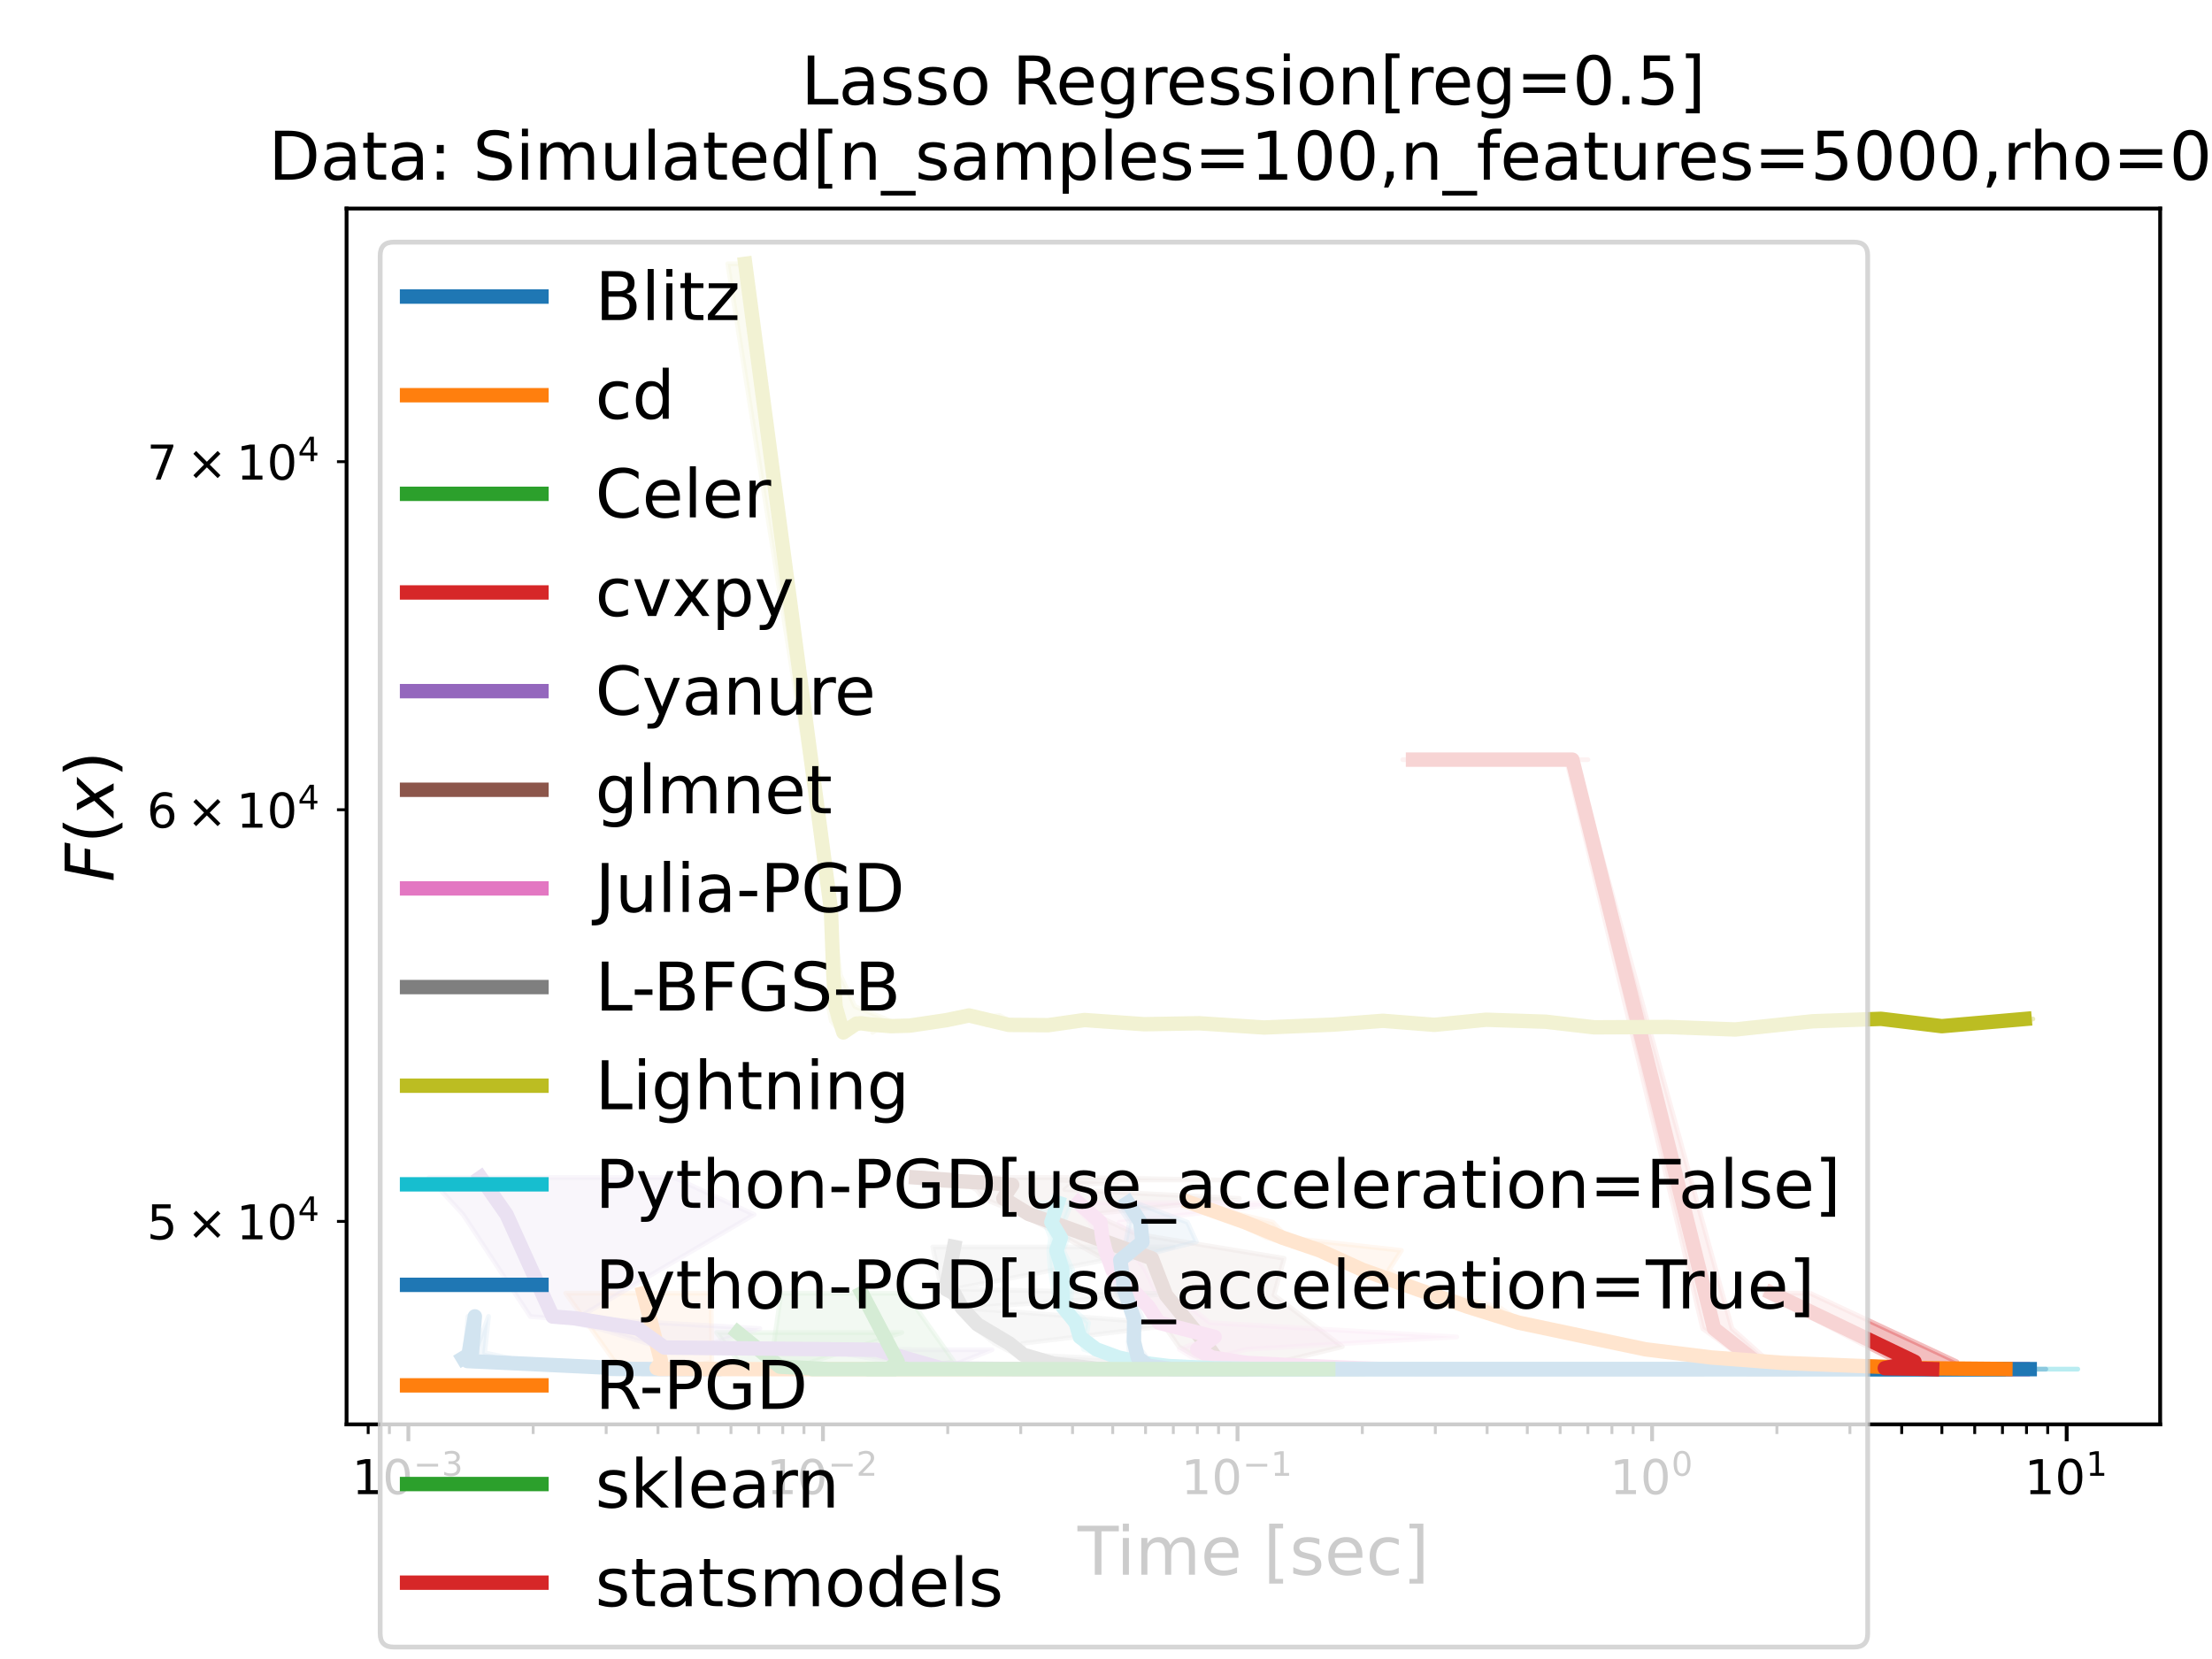 <?xml version="1.0" encoding="utf-8" standalone="no"?>
<!DOCTYPE svg PUBLIC "-//W3C//DTD SVG 1.1//EN"
  "http://www.w3.org/Graphics/SVG/1.1/DTD/svg11.dtd">
<!-- Created with matplotlib (https://matplotlib.org/) -->
<svg height="345.6pt" version="1.1" viewBox="0 0 460.8 345.6" width="460.8pt" xmlns="http://www.w3.org/2000/svg" xmlns:xlink="http://www.w3.org/1999/xlink">
 <defs>
  <style type="text/css">*{stroke-linecap:butt;stroke-linejoin:round;}</style>
 </defs>
 <g id="figure_1">
  <g id="patch_1">
   <path d="M 0 345.6 
L 460.8 345.6 
L 460.8 0 
L 0 0 
z
" style="fill:#ffffff;"/>
  </g>
  <g id="axes_1">
   <g id="patch_2">
    <path d="M 72.197 296.728 
L 450 296.728 
L 450 43.44 
L 72.197 43.44 
z
" style="fill:#ffffff;"/>
   </g>
   <g id="PolyCollection_1">
    <defs>
     <path d="M 146.728 -60.385 
L 144.008 -60.385 
L 144.115 -60.385 
L 143.736 -60.385 
L 145.916 -60.385 
L 145.02 -60.385 
L 145.518 -60.385 
L 141.951 -60.385 
L 143.477 -60.385 
L 142.723 -60.385 
L 144.725 -60.385 
L 143.018 -60.385 
L 143.291 -60.385 
L 142.581 -60.385 
L 141.405 -60.385 
L 143.118 -60.385 
L 144.228 -60.385 
L 144.56 -60.385 
L 141.154 -60.385 
L 142.03 -60.385 
L 140.719 -60.385 
L 143.868 -60.385 
L 142.195 -60.385 
L 143.061 -60.385 
L 141.659 -60.385 
L 141.451 -60.385 
L 140.471 -60.385 
L 142.085 -60.385 
L 142.598 -60.385 
L 138.72 -60.385 
L 138.659 -60.385 
L 138.302 -60.385 
L 138.043 -60.385 
L 137.591 -60.385 
L 138.443 -60.386 
L 135.776 -60.386 
L 134.513 -60.386 
L 133.853 -60.388 
L 132.569 -60.388 
L 133.654 -60.389 
L 132.91 -60.388 
L 133.668 -60.389 
L 126.834 -60.445 
L 126.21 -60.414 
L 128.333 -60.437 
L 125.265 -60.628 
L 96.679 -62.066 
L 97.502 -71.374 
L 97.49 -63.784 
L 95.629 -62.663 
L 106.269 -62.663 
L 106.269 -62.663 
L 100.958 -63.784 
L 101.778 -71.374 
L 98.29 -62.066 
L 131.376 -60.628 
L 133.524 -60.437 
L 135.341 -60.414 
L 132.873 -60.445 
L 143.011 -60.389 
L 138.361 -60.388 
L 136.073 -60.389 
L 139.317 -60.388 
L 144.501 -60.388 
L 139.858 -60.386 
L 142.181 -60.386 
L 142.641 -60.386 
L 145.228 -60.385 
L 144.835 -60.385 
L 146.8 -60.385 
L 146.933 -60.385 
L 155.86 -60.385 
L 143.985 -60.385 
L 153.633 -60.385 
L 149.666 -60.385 
L 144.854 -60.385 
L 146.811 -60.385 
L 148.571 -60.385 
L 149.54 -60.385 
L 149.227 -60.385 
L 148.466 -60.385 
L 147.713 -60.385 
L 147.603 -60.385 
L 158.966 -60.385 
L 153.127 -60.385 
L 149.661 -60.385 
L 161.006 -60.385 
L 146.283 -60.385 
L 147.058 -60.385 
L 151.336 -60.385 
L 154.477 -60.385 
L 144.555 -60.385 
L 151.54 -60.385 
L 147.912 -60.385 
L 152.434 -60.385 
L 151.29 -60.385 
L 152.632 -60.385 
L 147.685 -60.385 
L 146.81 -60.385 
L 146.728 -60.385 
z
" id="m428316c598" style="stroke:#1f77b4;stroke-opacity:0.3;"/>
    </defs>
    <g clip-path="url(#p438b886331)">
     <use style="fill:#1f77b4;fill-opacity:0.3;stroke:#1f77b4;stroke-opacity:0.3;" x="0" xlink:href="#m428316c598" y="345.6"/>
    </g>
   </g>
   <g id="PolyCollection_2">
    <defs>
     <path d="M 148.118 -76.199 
L 117.853 -76.199 
L 128.077 -61.926 
L 132.375 -60.586 
L 128.439 -60.439 
L 152.734 -60.388 
L 154.516 -60.385 
L 162.782 -60.385 
L 174.669 -60.385 
L 190.518 -60.385 
L 203.183 -60.385 
L 216.974 -60.385 
L 238.133 -60.385 
L 258.977 -60.385 
L 280.939 -60.385 
L 282.807 -60.385 
L 282.807 -60.385 
L 260.175 -60.385 
L 239.018 -60.385 
L 218.409 -60.385 
L 205.462 -60.385 
L 195.815 -60.385 
L 180.824 -60.385 
L 172.758 -60.385 
L 168.278 -60.385 
L 163.589 -60.388 
L 145.526 -60.439 
L 142.715 -60.586 
L 148.29 -61.926 
L 148.118 -76.199 
z
" id="m54dc40a70c" style="stroke:#ff7f0e;stroke-opacity:0.3;"/>
    </defs>
    <g clip-path="url(#p438b886331)">
     <use style="fill:#ff7f0e;fill-opacity:0.3;stroke:#ff7f0e;stroke-opacity:0.3;" x="0" xlink:href="#m54dc40a70c" y="345.6"/>
    </g>
   </g>
   <g id="PolyCollection_3">
    <defs>
     <path d="M 187.877 -68.001 
L 149.293 -68.001 
L 154.667 -60.904 
L 170.645 -60.385 
L 167.207 -60.385 
L 168.884 -60.385 
L 174.654 -60.385 
L 181.375 -60.385 
L 179.651 -60.385 
L 182.908 -60.385 
L 187.829 -60.385 
L 187.829 -60.385 
L 191.554 -60.385 
L 192.007 -60.385 
L 183.276 -60.385 
L 183.108 -60.385 
L 186.051 -60.385 
L 177.171 -60.385 
L 166.146 -60.904 
L 187.877 -68.001 
z
" id="m3661f54174" style="stroke:#2ca02c;stroke-opacity:0.3;"/>
    </defs>
    <g clip-path="url(#p438b886331)">
     <use style="fill:#2ca02c;fill-opacity:0.3;stroke:#2ca02c;stroke-opacity:0.3;" x="0" xlink:href="#m3661f54174" y="345.6"/>
    </g>
   </g>
   <g id="PolyCollection_4">
    <defs>
     <path d="M 330.781 -187.35 
L 292.231 -187.35 
L 303.005 -187.35 
L 309.913 -187.35 
L 326.316 -187.35 
L 354.713 -68.833 
L 366.264 -60.386 
L 367.98 -60.386 
L 367.34 -60.386 
L 364.932 -60.386 
L 364.035 -60.386 
L 364.167 -60.386 
L 371.514 -60.386 
L 371.514 -60.386 
L 369.353 -60.386 
L 366.081 -60.386 
L 382.294 -60.386 
L 384.68 -60.386 
L 370.233 -60.386 
L 360.797 -68.833 
L 328.15 -187.35 
L 314.806 -187.35 
L 304.116 -187.35 
L 330.781 -187.35 
z
" id="mbd984e7909" style="stroke:#d62728;stroke-opacity:0.3;"/>
    </defs>
    <g clip-path="url(#p438b886331)">
     <use style="fill:#d62728;fill-opacity:0.3;stroke:#d62728;stroke-opacity:0.3;" x="0" xlink:href="#mbd984e7909" y="345.6"/>
    </g>
   </g>
   <g id="PolyCollection_5">
    <defs>
     <path d="M 140.435 -100.307 
L 89.37 -100.307 
L 96.475 -92.593 
L 110.476 -71.341 
L 115.138 -70.964 
L 124.695 -68.841 
L 137.721 -64.876 
L 167.918 -64.427 
L 171.13 -64.427 
L 193.136 -60.544 
L 212.086 -60.386 
L 234.793 -60.385 
L 257.817 -60.385 
L 280.275 -60.385 
L 302.402 -60.385 
L 329.335 -60.385 
L 352.483 -60.385 
L 350.267 -60.385 
L 355.683 -60.385 
L 355.683 -60.385 
L 358.934 -60.385 
L 332.441 -60.385 
L 306.598 -60.385 
L 294.461 -60.385 
L 259.704 -60.385 
L 238.412 -60.385 
L 221.567 -60.386 
L 196.865 -60.544 
L 206.66 -64.427 
L 193.601 -64.427 
L 145.377 -64.876 
L 158.285 -68.841 
L 121.345 -70.964 
L 120.843 -71.341 
L 157.101 -92.593 
L 140.435 -100.307 
z
" id="m3e56250faf" style="stroke:#9467bd;stroke-opacity:0.3;"/>
    </defs>
    <g clip-path="url(#p438b886331)">
     <use style="fill:#9467bd;fill-opacity:0.3;stroke:#9467bd;stroke-opacity:0.3;" x="0" xlink:href="#m3e56250faf" y="345.6"/>
    </g>
   </g>
   <g id="PolyCollection_6">
    <defs>
     <path d="M 225.637 -100.307 
L 190.35 -100.307 
L 194.639 -99.782 
L 192.006 -99.782 
L 201.57 -99.268 
L 201.412 -98.764 
L 203.409 -97.787 
L 204.779 -95.949 
L 212.614 -92.709 
L 220.54 -88.543 
L 229.753 -83.463 
L 238.056 -75.81 
L 245.591 -65.058 
L 253.728 -60.385 
L 252.677 -60.385 
L 254 -60.385 
L 252.039 -60.385 
L 254.423 -60.385 
L 254.412 -60.385 
L 277.668 -60.385 
L 277.668 -60.385 
L 260.187 -60.385 
L 275.512 -60.385 
L 267.709 -60.385 
L 275.897 -60.385 
L 260.328 -60.385 
L 279.628 -65.058 
L 265.392 -75.81 
L 267.514 -83.463 
L 236.646 -88.543 
L 227.675 -92.709 
L 258.157 -95.949 
L 221.821 -97.787 
L 223.035 -98.764 
L 232.766 -99.268 
L 220.312 -99.782 
L 254.213 -99.782 
L 225.637 -100.307 
z
" id="mf1d83d1fca" style="stroke:#8c564b;stroke-opacity:0.3;"/>
    </defs>
    <g clip-path="url(#p438b886331)">
     <use style="fill:#8c564b;fill-opacity:0.3;stroke:#8c564b;stroke-opacity:0.3;" x="0" xlink:href="#mf1d83d1fca" y="345.6"/>
    </g>
   </g>
   <g id="PolyCollection_7">
    <defs>
     <path d="M 268.682 -95.041 
L 223.181 -95.041 
L 227.065 -90.979 
L 229.28 -87.747 
L 230.052 -85.11 
L 230.61 -81.064 
L 232.127 -76.949 
L 238.191 -73.384 
L 240.667 -70.064 
L 252.529 -67.095 
L 245.682 -64.51 
L 248.368 -62.814 
L 256.908 -61.684 
L 269.267 -61.022 
L 282.805 -60.574 
L 287.95 -60.409 
L 292.9 -60.388 
L 300.051 -60.385 
L 312.699 -60.385 
L 318.506 -60.385 
L 330.046 -60.385 
L 341.839 -60.385 
L 363.283 -60.385 
L 381.6 -60.385 
L 392.997 -60.385 
L 420.274 -60.385 
L 422.32 -60.385 
L 422.32 -60.385 
L 397.195 -60.385 
L 396.761 -60.385 
L 374.109 -60.385 
L 354.59 -60.385 
L 335.124 -60.385 
L 325.307 -60.385 
L 318.613 -60.385 
L 302.087 -60.385 
L 300.011 -60.388 
L 288.653 -60.409 
L 283.386 -60.574 
L 282.688 -61.022 
L 260.199 -61.684 
L 253.405 -62.814 
L 259.635 -64.51 
L 303.484 -67.095 
L 252.046 -70.064 
L 247.801 -73.384 
L 240.582 -76.949 
L 238.601 -81.064 
L 235.683 -85.11 
L 238.259 -87.747 
L 233.13 -90.979 
L 268.682 -95.041 
z
" id="md6a79376d3" style="stroke:#e377c2;stroke-opacity:0.3;"/>
    </defs>
    <g clip-path="url(#p438b886331)">
     <use style="fill:#e377c2;fill-opacity:0.3;stroke:#e377c2;stroke-opacity:0.3;" x="0" xlink:href="#md6a79376d3" y="345.6"/>
    </g>
   </g>
   <g id="PolyCollection_8">
    <defs>
     <path d="M 244.419 -85.845 
L 194.311 -85.845 
L 196.105 -77.084 
L 197.963 -76.093 
L 199.078 -73.113 
L 202.251 -69.703 
L 207.22 -65.726 
L 211.631 -63.396 
L 219.021 -61.513 
L 227.005 -60.488 
L 236.715 -60.394 
L 247.28 -60.386 
L 259.768 -60.385 
L 269.996 -60.385 
L 281.224 -60.385 
L 280.265 -60.385 
L 281.372 -60.385 
L 279.786 -60.385 
L 281.052 -60.385 
L 279.714 -60.385 
L 290.836 -60.385 
L 290.836 -60.385 
L 282.688 -60.385 
L 290.604 -60.385 
L 284.313 -60.385 
L 283.697 -60.385 
L 291.536 -60.385 
L 283.428 -60.385 
L 260.898 -60.385 
L 248.995 -60.386 
L 259.093 -60.394 
L 229.237 -60.488 
L 252.449 -61.513 
L 213.558 -63.396 
L 212.919 -65.726 
L 245.549 -69.703 
L 200.932 -73.113 
L 243.628 -76.093 
L 198.834 -77.084 
L 244.419 -85.845 
z
" id="m77dd27fcee" style="stroke:#7f7f7f;stroke-opacity:0.3;"/>
    </defs>
    <g clip-path="url(#p438b886331)">
     <use style="fill:#7f7f7f;fill-opacity:0.3;stroke:#7f7f7f;stroke-opacity:0.3;" x="0" xlink:href="#m77dd27fcee" y="345.6"/>
    </g>
   </g>
   <g id="PolyCollection_9">
    <defs>
     <path d="M 155.807 -290.647 
L 151.61 -290.647 
L 172.891 -156.142 
L 172.858 -142.514 
L 172.558 -135.927 
L 173.184 -132.876 
L 175.155 -130.526 
L 176.529 -132.376 
L 177.005 -132.352 
L 178.124 -132.437 
L 180.963 -132.202 
L 183.697 -131.831 
L 187.243 -131.949 
L 194.755 -133.09 
L 200.262 -134.062 
L 205.57 -132.097 
L 217.057 -132.035 
L 223.842 -133.109 
L 236.783 -132.239 
L 246.689 -132.436 
L 261.332 -131.553 
L 273.223 -132.158 
L 287.085 -132.95 
L 296.098 -132.109 
L 309.074 -133.17 
L 320.672 -132.755 
L 331.564 -131.589 
L 346.031 -131.664 
L 359.709 -131.14 
L 374.701 -132.849 
L 390.054 -133.36 
L 401.309 -131.829 
L 419.959 -133.326 
L 423.483 -133.326 
L 423.483 -133.326 
L 412.434 -131.829 
L 393.399 -133.36 
L 379.184 -132.849 
L 363.251 -131.14 
L 349.444 -131.664 
L 332.458 -131.589 
L 323.042 -132.755 
L 310.622 -133.17 
L 300.334 -132.109 
L 288.655 -132.95 
L 279.825 -132.158 
L 265.255 -131.553 
L 250.516 -132.436 
L 240.269 -132.239 
L 227.758 -133.109 
L 223.157 -132.035 
L 211.802 -132.097 
L 208.255 -134.062 
L 198.732 -133.09 
L 192.949 -131.949 
L 187.496 -131.831 
L 184.754 -132.202 
L 181.346 -132.437 
L 184.444 -132.352 
L 184.133 -132.376 
L 181.764 -130.526 
L 185.606 -132.876 
L 178.091 -135.927 
L 175.048 -142.514 
L 173.31 -156.142 
L 155.807 -290.647 
z
" id="m5e81ee45f8" style="stroke:#bcbd22;stroke-opacity:0.3;"/>
    </defs>
    <g clip-path="url(#p438b886331)">
     <use style="fill:#bcbd22;fill-opacity:0.3;stroke:#bcbd22;stroke-opacity:0.3;" x="0" xlink:href="#m5e81ee45f8" y="345.6"/>
    </g>
   </g>
   <g id="PolyCollection_10">
    <defs>
     <path d="M 223.241 -95.041 
L 215.805 -95.041 
L 217.57 -90.979 
L 218.873 -87.747 
L 218.477 -85.11 
L 218.78 -81.064 
L 219.408 -76.949 
L 219.957 -73.384 
L 222.771 -70.064 
L 224.788 -67.095 
L 225.721 -64.51 
L 230.839 -62.814 
L 237.768 -61.684 
L 242.138 -61.022 
L 251.916 -60.574 
L 261.283 -60.409 
L 272.665 -60.388 
L 281.04 -60.385 
L 294.244 -60.385 
L 306.082 -60.385 
L 315.699 -60.385 
L 330.876 -60.385 
L 345.01 -60.385 
L 358.139 -60.385 
L 374.552 -60.385 
L 390.526 -60.385 
L 413.549 -60.385 
L 432.827 -60.385 
L 432.827 -60.385 
L 407.056 -60.385 
L 394.08 -60.385 
L 377.472 -60.385 
L 347.623 -60.385 
L 339.429 -60.385 
L 316.89 -60.385 
L 307.991 -60.385 
L 297.09 -60.385 
L 290.87 -60.385 
L 275.522 -60.388 
L 264.182 -60.409 
L 252.976 -60.574 
L 244.503 -61.022 
L 240.267 -61.684 
L 236.257 -62.814 
L 229.317 -64.51 
L 226.33 -67.095 
L 226.744 -70.064 
L 222.971 -73.384 
L 223.302 -76.949 
L 223.469 -81.064 
L 221.535 -85.11 
L 222.468 -87.747 
L 221.618 -90.979 
L 223.241 -95.041 
z
" id="md4e8213c04" style="stroke:#17becf;stroke-opacity:0.3;"/>
    </defs>
    <g clip-path="url(#p438b886331)">
     <use style="fill:#17becf;fill-opacity:0.3;stroke:#17becf;stroke-opacity:0.3;" x="0" xlink:href="#md4e8213c04" y="345.6"/>
    </g>
   </g>
   <g id="PolyCollection_11">
    <defs>
     <path d="M 236.545 -95.041 
L 232.468 -95.041 
L 235.299 -90.979 
L 234.531 -86.899 
L 232.372 -83.1 
L 232.398 -76.874 
L 235.659 -70.769 
L 235.023 -66.133 
L 235.337 -62.81 
L 237.614 -61.106 
L 242.665 -60.417 
L 246.789 -60.406 
L 252.074 -60.388 
L 259.637 -60.385 
L 273.628 -60.385 
L 281.89 -60.385 
L 290.052 -60.385 
L 301.476 -60.385 
L 313.092 -60.385 
L 325.841 -60.385 
L 341.681 -60.385 
L 357.186 -60.385 
L 366.513 -60.385 
L 380.007 -60.385 
L 397.896 -60.385 
L 421.617 -60.385 
L 426.174 -60.385 
L 426.174 -60.385 
L 400.545 -60.385 
L 381.618 -60.385 
L 370.635 -60.385 
L 363.126 -60.385 
L 348.584 -60.385 
L 327.14 -60.385 
L 315.219 -60.385 
L 303.569 -60.385 
L 300.592 -60.385 
L 298.22 -60.385 
L 277.927 -60.385 
L 265.18 -60.385 
L 256.688 -60.388 
L 260.86 -60.406 
L 244.824 -60.417 
L 242.164 -61.106 
L 238.89 -62.81 
L 236.438 -66.133 
L 238.04 -70.769 
L 235.415 -76.874 
L 234.35 -83.1 
L 249.23 -86.899 
L 247.361 -90.979 
L 236.545 -95.041 
z
" id="m58052b24e0" style="stroke:#1f77b4;stroke-opacity:0.3;"/>
    </defs>
    <g clip-path="url(#p438b886331)">
     <use style="fill:#1f77b4;fill-opacity:0.3;stroke:#1f77b4;stroke-opacity:0.3;" x="0" xlink:href="#m58052b24e0" y="345.6"/>
    </g>
   </g>
   <g id="PolyCollection_12">
    <defs>
     <path d="M 248.184 -95.041 
L 246.999 -95.041 
L 257.348 -90.979 
L 263.897 -87.747 
L 273.302 -85.11 
L 281.338 -81.064 
L 292.7 -76.949 
L 302.84 -73.384 
L 315.292 -70.064 
L 328.721 -67.095 
L 341.676 -64.51 
L 355.623 -62.814 
L 370.184 -61.684 
L 386.083 -61.022 
L 399.318 -60.574 
L 417.401 -60.409 
L 419.864 -60.409 
L 419.864 -60.409 
L 404.314 -60.574 
L 389.049 -61.022 
L 372.433 -61.684 
L 358.595 -62.814 
L 347.296 -64.51 
L 333.162 -67.095 
L 317.217 -70.064 
L 312.133 -73.384 
L 296.812 -76.949 
L 289.326 -81.064 
L 291.946 -85.11 
L 268.248 -87.747 
L 265.161 -90.979 
L 248.184 -95.041 
z
" id="md92c84ae53" style="stroke:#ff7f0e;stroke-opacity:0.3;"/>
    </defs>
    <g clip-path="url(#p438b886331)">
     <use style="fill:#ff7f0e;fill-opacity:0.3;stroke:#ff7f0e;stroke-opacity:0.3;" x="0" xlink:href="#md92c84ae53" y="345.6"/>
    </g>
   </g>
   <g id="PolyCollection_13">
    <defs>
     <path d="M 188.682 -76.199 
L 162.716 -76.199 
L 160.65 -61.926 
L 174.656 -60.586 
L 177.295 -60.439 
L 174.827 -60.388 
L 176.843 -60.385 
L 182.297 -60.385 
L 200.141 -60.385 
L 203.252 -60.385 
L 213.912 -60.385 
L 225.162 -60.385 
L 233.72 -60.385 
L 252.176 -60.385 
L 276.074 -60.385 
L 277.418 -60.385 
L 277.418 -60.385 
L 253.218 -60.385 
L 239.026 -60.385 
L 229.939 -60.385 
L 223.207 -60.385 
L 220.367 -60.385 
L 213.956 -60.385 
L 205.299 -60.385 
L 198.387 -60.385 
L 196.137 -60.388 
L 191.643 -60.439 
L 190.439 -60.586 
L 198.764 -61.926 
L 188.682 -76.199 
z
" id="m0009747a5c" style="stroke:#2ca02c;stroke-opacity:0.3;"/>
    </defs>
    <g clip-path="url(#p438b886331)">
     <use style="fill:#2ca02c;fill-opacity:0.3;stroke:#2ca02c;stroke-opacity:0.3;" x="0" xlink:href="#m0009747a5c" y="345.6"/>
    </g>
   </g>
   <g id="PolyCollection_14">
    <defs>
     <path d="M 377.073 -76.199 
L 367.522 -76.199 
L 395.054 -61.926 
L 392.529 -60.587 
L 397.528 -60.443 
L 401.232 -60.393 
L 403.907 -60.393 
L 403.907 -60.393 
L 407.384 -60.443 
L 403.741 -60.587 
L 407.622 -61.926 
L 377.073 -76.199 
z
" id="m92c5e14bb2" style="stroke:#d62728;stroke-opacity:0.3;"/>
    </defs>
    <g clip-path="url(#p438b886331)">
     <use style="fill:#d62728;fill-opacity:0.3;stroke:#d62728;stroke-opacity:0.3;" x="0" xlink:href="#m92c5e14bb2" y="345.6"/>
    </g>
   </g>
   <g id="matplotlib.axis_1">
    <g id="xtick_1">
     <g id="line2d_1">
      <defs>
       <path d="M 0 0 
L 0 3.5 
" id="mb395388b12" style="stroke:#000000;stroke-width:0.8;"/>
      </defs>
      <g>
       <use style="stroke:#000000;stroke-width:0.8;" x="85.07" xlink:href="#mb395388b12" y="296.728"/>
      </g>
     </g>
     <g id="text_1">
      <!-- $\mathdefault{10^{-3}}$ -->
      <g transform="translate(73.32 311.326)scale(0.1 -0.1)">
       <defs>
        <path d="M 12.406 8.297 
L 28.516 8.297 
L 28.516 63.922 
L 10.984 60.406 
L 10.984 69.391 
L 28.422 72.906 
L 38.281 72.906 
L 38.281 8.297 
L 54.391 8.297 
L 54.391 0 
L 12.406 0 
z
" id="DejaVuSans-49"/>
        <path d="M 31.781 66.406 
Q 24.172 66.406 20.328 58.906 
Q 16.5 51.422 16.5 36.375 
Q 16.5 21.391 20.328 13.891 
Q 24.172 6.391 31.781 6.391 
Q 39.453 6.391 43.281 13.891 
Q 47.125 21.391 47.125 36.375 
Q 47.125 51.422 43.281 58.906 
Q 39.453 66.406 31.781 66.406 
z
M 31.781 74.219 
Q 44.047 74.219 50.516 64.516 
Q 56.984 54.828 56.984 36.375 
Q 56.984 17.969 50.516 8.266 
Q 44.047 -1.422 31.781 -1.422 
Q 19.531 -1.422 13.062 8.266 
Q 6.594 17.969 6.594 36.375 
Q 6.594 54.828 13.062 64.516 
Q 19.531 74.219 31.781 74.219 
z
" id="DejaVuSans-48"/>
        <path d="M 10.594 35.5 
L 73.188 35.5 
L 73.188 27.203 
L 10.594 27.203 
z
" id="DejaVuSans-8722"/>
        <path d="M 40.578 39.312 
Q 47.656 37.797 51.625 33 
Q 55.609 28.219 55.609 21.188 
Q 55.609 10.406 48.188 4.484 
Q 40.766 -1.422 27.094 -1.422 
Q 22.516 -1.422 17.656 -0.516 
Q 12.797 0.391 7.625 2.203 
L 7.625 11.719 
Q 11.719 9.328 16.594 8.109 
Q 21.484 6.891 26.812 6.891 
Q 36.078 6.891 40.938 10.547 
Q 45.797 14.203 45.797 21.188 
Q 45.797 27.641 41.281 31.266 
Q 36.766 34.906 28.719 34.906 
L 20.219 34.906 
L 20.219 43.016 
L 29.109 43.016 
Q 36.375 43.016 40.234 45.922 
Q 44.094 48.828 44.094 54.297 
Q 44.094 59.906 40.109 62.906 
Q 36.141 65.922 28.719 65.922 
Q 24.656 65.922 20.016 65.031 
Q 15.375 64.156 9.812 62.312 
L 9.812 71.094 
Q 15.438 72.656 20.344 73.438 
Q 25.25 74.219 29.594 74.219 
Q 40.828 74.219 47.359 69.109 
Q 53.906 64.016 53.906 55.328 
Q 53.906 49.266 50.438 45.094 
Q 46.969 40.922 40.578 39.312 
z
" id="DejaVuSans-51"/>
       </defs>
       <use transform="translate(0 0.766)" xlink:href="#DejaVuSans-49"/>
       <use transform="translate(63.623 0.766)" xlink:href="#DejaVuSans-48"/>
       <use transform="translate(128.203 39.047)scale(0.7)" xlink:href="#DejaVuSans-8722"/>
       <use transform="translate(186.855 39.047)scale(0.7)" xlink:href="#DejaVuSans-51"/>
      </g>
     </g>
    </g>
    <g id="xtick_2">
     <g id="line2d_2">
      <g>
       <use style="stroke:#000000;stroke-width:0.8;" x="171.435" xlink:href="#mb395388b12" y="296.728"/>
      </g>
     </g>
     <g id="text_2">
      <!-- $\mathdefault{10^{-2}}$ -->
      <g transform="translate(159.685 311.326)scale(0.1 -0.1)">
       <defs>
        <path d="M 19.188 8.297 
L 53.609 8.297 
L 53.609 0 
L 7.328 0 
L 7.328 8.297 
Q 12.938 14.109 22.625 23.891 
Q 32.328 33.688 34.812 36.531 
Q 39.547 41.844 41.422 45.531 
Q 43.312 49.219 43.312 52.781 
Q 43.312 58.594 39.234 62.25 
Q 35.156 65.922 28.609 65.922 
Q 23.969 65.922 18.812 64.312 
Q 13.672 62.703 7.812 59.422 
L 7.812 69.391 
Q 13.766 71.781 18.938 73 
Q 24.125 74.219 28.422 74.219 
Q 39.75 74.219 46.484 68.547 
Q 53.219 62.891 53.219 53.422 
Q 53.219 48.922 51.531 44.891 
Q 49.859 40.875 45.406 35.406 
Q 44.188 33.984 37.641 27.219 
Q 31.109 20.453 19.188 8.297 
z
" id="DejaVuSans-50"/>
       </defs>
       <use transform="translate(0 0.766)" xlink:href="#DejaVuSans-49"/>
       <use transform="translate(63.623 0.766)" xlink:href="#DejaVuSans-48"/>
       <use transform="translate(128.203 39.047)scale(0.7)" xlink:href="#DejaVuSans-8722"/>
       <use transform="translate(186.855 39.047)scale(0.7)" xlink:href="#DejaVuSans-50"/>
      </g>
     </g>
    </g>
    <g id="xtick_3">
     <g id="line2d_3">
      <g>
       <use style="stroke:#000000;stroke-width:0.8;" x="257.799" xlink:href="#mb395388b12" y="296.728"/>
      </g>
     </g>
     <g id="text_3">
      <!-- $\mathdefault{10^{-1}}$ -->
      <g transform="translate(246.049 311.326)scale(0.1 -0.1)">
       <use transform="translate(0 0.684)" xlink:href="#DejaVuSans-49"/>
       <use transform="translate(63.623 0.684)" xlink:href="#DejaVuSans-48"/>
       <use transform="translate(128.203 38.966)scale(0.7)" xlink:href="#DejaVuSans-8722"/>
       <use transform="translate(186.855 38.966)scale(0.7)" xlink:href="#DejaVuSans-49"/>
      </g>
     </g>
    </g>
    <g id="xtick_4">
     <g id="line2d_4">
      <g>
       <use style="stroke:#000000;stroke-width:0.8;" x="344.163" xlink:href="#mb395388b12" y="296.728"/>
      </g>
     </g>
     <g id="text_4">
      <!-- $\mathdefault{10^{0}}$ -->
      <g transform="translate(335.363 311.326)scale(0.1 -0.1)">
       <use transform="translate(0 0.766)" xlink:href="#DejaVuSans-49"/>
       <use transform="translate(63.623 0.766)" xlink:href="#DejaVuSans-48"/>
       <use transform="translate(128.203 39.047)scale(0.7)" xlink:href="#DejaVuSans-48"/>
      </g>
     </g>
    </g>
    <g id="xtick_5">
     <g id="line2d_5">
      <g>
       <use style="stroke:#000000;stroke-width:0.8;" x="430.528" xlink:href="#mb395388b12" y="296.728"/>
      </g>
     </g>
     <g id="text_5">
      <!-- $\mathdefault{10^{1}}$ -->
      <g transform="translate(421.728 311.326)scale(0.1 -0.1)">
       <use transform="translate(0 0.684)" xlink:href="#DejaVuSans-49"/>
       <use transform="translate(63.623 0.684)" xlink:href="#DejaVuSans-48"/>
       <use transform="translate(128.203 38.966)scale(0.7)" xlink:href="#DejaVuSans-49"/>
      </g>
     </g>
    </g>
    <g id="xtick_6">
     <g id="line2d_6">
      <defs>
       <path d="M 0 0 
L 0 2 
" id="m72e001c82a" style="stroke:#000000;stroke-width:0.6;"/>
      </defs>
      <g>
       <use style="stroke:#000000;stroke-width:0.6;" x="76.701" xlink:href="#m72e001c82a" y="296.728"/>
      </g>
     </g>
    </g>
    <g id="xtick_7">
     <g id="line2d_7">
      <g>
       <use style="stroke:#000000;stroke-width:0.6;" x="81.118" xlink:href="#m72e001c82a" y="296.728"/>
      </g>
     </g>
    </g>
    <g id="xtick_8">
     <g id="line2d_8">
      <g>
       <use style="stroke:#000000;stroke-width:0.6;" x="111.068" xlink:href="#m72e001c82a" y="296.728"/>
      </g>
     </g>
    </g>
    <g id="xtick_9">
     <g id="line2d_9">
      <g>
       <use style="stroke:#000000;stroke-width:0.6;" x="126.276" xlink:href="#m72e001c82a" y="296.728"/>
      </g>
     </g>
    </g>
    <g id="xtick_10">
     <g id="line2d_10">
      <g>
       <use style="stroke:#000000;stroke-width:0.6;" x="137.067" xlink:href="#m72e001c82a" y="296.728"/>
      </g>
     </g>
    </g>
    <g id="xtick_11">
     <g id="line2d_11">
      <g>
       <use style="stroke:#000000;stroke-width:0.6;" x="145.436" xlink:href="#m72e001c82a" y="296.728"/>
      </g>
     </g>
    </g>
    <g id="xtick_12">
     <g id="line2d_12">
      <g>
       <use style="stroke:#000000;stroke-width:0.6;" x="152.275" xlink:href="#m72e001c82a" y="296.728"/>
      </g>
     </g>
    </g>
    <g id="xtick_13">
     <g id="line2d_13">
      <g>
       <use style="stroke:#000000;stroke-width:0.6;" x="158.057" xlink:href="#m72e001c82a" y="296.728"/>
      </g>
     </g>
    </g>
    <g id="xtick_14">
     <g id="line2d_14">
      <g>
       <use style="stroke:#000000;stroke-width:0.6;" x="163.065" xlink:href="#m72e001c82a" y="296.728"/>
      </g>
     </g>
    </g>
    <g id="xtick_15">
     <g id="line2d_15">
      <g>
       <use style="stroke:#000000;stroke-width:0.6;" x="167.483" xlink:href="#m72e001c82a" y="296.728"/>
      </g>
     </g>
    </g>
    <g id="xtick_16">
     <g id="line2d_16">
      <g>
       <use style="stroke:#000000;stroke-width:0.6;" x="197.433" xlink:href="#m72e001c82a" y="296.728"/>
      </g>
     </g>
    </g>
    <g id="xtick_17">
     <g id="line2d_17">
      <g>
       <use style="stroke:#000000;stroke-width:0.6;" x="212.641" xlink:href="#m72e001c82a" y="296.728"/>
      </g>
     </g>
    </g>
    <g id="xtick_18">
     <g id="line2d_18">
      <g>
       <use style="stroke:#000000;stroke-width:0.6;" x="223.431" xlink:href="#m72e001c82a" y="296.728"/>
      </g>
     </g>
    </g>
    <g id="xtick_19">
     <g id="line2d_19">
      <g>
       <use style="stroke:#000000;stroke-width:0.6;" x="231.801" xlink:href="#m72e001c82a" y="296.728"/>
      </g>
     </g>
    </g>
    <g id="xtick_20">
     <g id="line2d_20">
      <g>
       <use style="stroke:#000000;stroke-width:0.6;" x="238.639" xlink:href="#m72e001c82a" y="296.728"/>
      </g>
     </g>
    </g>
    <g id="xtick_21">
     <g id="line2d_21">
      <g>
       <use style="stroke:#000000;stroke-width:0.6;" x="244.421" xlink:href="#m72e001c82a" y="296.728"/>
      </g>
     </g>
    </g>
    <g id="xtick_22">
     <g id="line2d_22">
      <g>
       <use style="stroke:#000000;stroke-width:0.6;" x="249.429" xlink:href="#m72e001c82a" y="296.728"/>
      </g>
     </g>
    </g>
    <g id="xtick_23">
     <g id="line2d_23">
      <g>
       <use style="stroke:#000000;stroke-width:0.6;" x="253.847" xlink:href="#m72e001c82a" y="296.728"/>
      </g>
     </g>
    </g>
    <g id="xtick_24">
     <g id="line2d_24">
      <g>
       <use style="stroke:#000000;stroke-width:0.6;" x="283.797" xlink:href="#m72e001c82a" y="296.728"/>
      </g>
     </g>
    </g>
    <g id="xtick_25">
     <g id="line2d_25">
      <g>
       <use style="stroke:#000000;stroke-width:0.6;" x="299.005" xlink:href="#m72e001c82a" y="296.728"/>
      </g>
     </g>
    </g>
    <g id="xtick_26">
     <g id="line2d_26">
      <g>
       <use style="stroke:#000000;stroke-width:0.6;" x="309.796" xlink:href="#m72e001c82a" y="296.728"/>
      </g>
     </g>
    </g>
    <g id="xtick_27">
     <g id="line2d_27">
      <g>
       <use style="stroke:#000000;stroke-width:0.6;" x="318.165" xlink:href="#m72e001c82a" y="296.728"/>
      </g>
     </g>
    </g>
    <g id="xtick_28">
     <g id="line2d_28">
      <g>
       <use style="stroke:#000000;stroke-width:0.6;" x="325.004" xlink:href="#m72e001c82a" y="296.728"/>
      </g>
     </g>
    </g>
    <g id="xtick_29">
     <g id="line2d_29">
      <g>
       <use style="stroke:#000000;stroke-width:0.6;" x="330.785" xlink:href="#m72e001c82a" y="296.728"/>
      </g>
     </g>
    </g>
    <g id="xtick_30">
     <g id="line2d_30">
      <g>
       <use style="stroke:#000000;stroke-width:0.6;" x="335.794" xlink:href="#m72e001c82a" y="296.728"/>
      </g>
     </g>
    </g>
    <g id="xtick_31">
     <g id="line2d_31">
      <g>
       <use style="stroke:#000000;stroke-width:0.6;" x="340.212" xlink:href="#m72e001c82a" y="296.728"/>
      </g>
     </g>
    </g>
    <g id="xtick_32">
     <g id="line2d_32">
      <g>
       <use style="stroke:#000000;stroke-width:0.6;" x="370.162" xlink:href="#m72e001c82a" y="296.728"/>
      </g>
     </g>
    </g>
    <g id="xtick_33">
     <g id="line2d_33">
      <g>
       <use style="stroke:#000000;stroke-width:0.6;" x="385.37" xlink:href="#m72e001c82a" y="296.728"/>
      </g>
     </g>
    </g>
    <g id="xtick_34">
     <g id="line2d_34">
      <g>
       <use style="stroke:#000000;stroke-width:0.6;" x="396.16" xlink:href="#m72e001c82a" y="296.728"/>
      </g>
     </g>
    </g>
    <g id="xtick_35">
     <g id="line2d_35">
      <g>
       <use style="stroke:#000000;stroke-width:0.6;" x="404.53" xlink:href="#m72e001c82a" y="296.728"/>
      </g>
     </g>
    </g>
    <g id="xtick_36">
     <g id="line2d_36">
      <g>
       <use style="stroke:#000000;stroke-width:0.6;" x="411.368" xlink:href="#m72e001c82a" y="296.728"/>
      </g>
     </g>
    </g>
    <g id="xtick_37">
     <g id="line2d_37">
      <g>
       <use style="stroke:#000000;stroke-width:0.6;" x="417.15" xlink:href="#m72e001c82a" y="296.728"/>
      </g>
     </g>
    </g>
    <g id="xtick_38">
     <g id="line2d_38">
      <g>
       <use style="stroke:#000000;stroke-width:0.6;" x="422.158" xlink:href="#m72e001c82a" y="296.728"/>
      </g>
     </g>
    </g>
    <g id="xtick_39">
     <g id="line2d_39">
      <g>
       <use style="stroke:#000000;stroke-width:0.6;" x="426.576" xlink:href="#m72e001c82a" y="296.728"/>
      </g>
     </g>
    </g>
    <g id="text_6">
     <!-- Time [sec] -->
     <g transform="translate(224.482 328.044)scale(0.14 -0.14)">
      <defs>
       <path d="M -0.297 72.906 
L 61.375 72.906 
L 61.375 64.594 
L 35.5 64.594 
L 35.5 0 
L 25.594 0 
L 25.594 64.594 
L -0.297 64.594 
z
" id="DejaVuSans-84"/>
       <path d="M 9.422 54.688 
L 18.406 54.688 
L 18.406 0 
L 9.422 0 
z
M 9.422 75.984 
L 18.406 75.984 
L 18.406 64.594 
L 9.422 64.594 
z
" id="DejaVuSans-105"/>
       <path d="M 52 44.188 
Q 55.375 50.25 60.062 53.125 
Q 64.75 56 71.094 56 
Q 79.641 56 84.281 50.016 
Q 88.922 44.047 88.922 33.016 
L 88.922 0 
L 79.891 0 
L 79.891 32.719 
Q 79.891 40.578 77.094 44.375 
Q 74.312 48.188 68.609 48.188 
Q 61.625 48.188 57.562 43.547 
Q 53.516 38.922 53.516 30.906 
L 53.516 0 
L 44.484 0 
L 44.484 32.719 
Q 44.484 40.625 41.703 44.406 
Q 38.922 48.188 33.109 48.188 
Q 26.219 48.188 22.156 43.531 
Q 18.109 38.875 18.109 30.906 
L 18.109 0 
L 9.078 0 
L 9.078 54.688 
L 18.109 54.688 
L 18.109 46.188 
Q 21.188 51.219 25.484 53.609 
Q 29.781 56 35.688 56 
Q 41.656 56 45.828 52.969 
Q 50 49.953 52 44.188 
z
" id="DejaVuSans-109"/>
       <path d="M 56.203 29.594 
L 56.203 25.203 
L 14.891 25.203 
Q 15.484 15.922 20.484 11.062 
Q 25.484 6.203 34.422 6.203 
Q 39.594 6.203 44.453 7.469 
Q 49.312 8.734 54.109 11.281 
L 54.109 2.781 
Q 49.266 0.734 44.188 -0.344 
Q 39.109 -1.422 33.891 -1.422 
Q 20.797 -1.422 13.156 6.188 
Q 5.516 13.812 5.516 26.812 
Q 5.516 40.234 12.766 48.109 
Q 20.016 56 32.328 56 
Q 43.359 56 49.781 48.891 
Q 56.203 41.797 56.203 29.594 
z
M 47.219 32.234 
Q 47.125 39.594 43.094 43.984 
Q 39.062 48.391 32.422 48.391 
Q 24.906 48.391 20.391 44.141 
Q 15.875 39.891 15.188 32.172 
z
" id="DejaVuSans-101"/>
       <path id="DejaVuSans-32"/>
       <path d="M 8.594 75.984 
L 29.297 75.984 
L 29.297 69 
L 17.578 69 
L 17.578 -6.203 
L 29.297 -6.203 
L 29.297 -13.188 
L 8.594 -13.188 
z
" id="DejaVuSans-91"/>
       <path d="M 44.281 53.078 
L 44.281 44.578 
Q 40.484 46.531 36.375 47.5 
Q 32.281 48.484 27.875 48.484 
Q 21.188 48.484 17.844 46.438 
Q 14.5 44.391 14.5 40.281 
Q 14.5 37.156 16.891 35.375 
Q 19.281 33.594 26.516 31.984 
L 29.594 31.297 
Q 39.156 29.25 43.188 25.516 
Q 47.219 21.781 47.219 15.094 
Q 47.219 7.469 41.188 3.016 
Q 35.156 -1.422 24.609 -1.422 
Q 20.219 -1.422 15.453 -0.562 
Q 10.688 0.297 5.422 2 
L 5.422 11.281 
Q 10.406 8.688 15.234 7.391 
Q 20.062 6.109 24.812 6.109 
Q 31.156 6.109 34.562 8.281 
Q 37.984 10.453 37.984 14.406 
Q 37.984 18.062 35.516 20.016 
Q 33.062 21.969 24.703 23.781 
L 21.578 24.516 
Q 13.234 26.266 9.516 29.906 
Q 5.812 33.547 5.812 39.891 
Q 5.812 47.609 11.281 51.797 
Q 16.75 56 26.812 56 
Q 31.781 56 36.172 55.266 
Q 40.578 54.547 44.281 53.078 
z
" id="DejaVuSans-115"/>
       <path d="M 48.781 52.594 
L 48.781 44.188 
Q 44.969 46.297 41.141 47.344 
Q 37.312 48.391 33.406 48.391 
Q 24.656 48.391 19.812 42.844 
Q 14.984 37.312 14.984 27.297 
Q 14.984 17.281 19.812 11.734 
Q 24.656 6.203 33.406 6.203 
Q 37.312 6.203 41.141 7.25 
Q 44.969 8.297 48.781 10.406 
L 48.781 2.094 
Q 45.016 0.344 40.984 -0.531 
Q 36.969 -1.422 32.422 -1.422 
Q 20.062 -1.422 12.781 6.344 
Q 5.516 14.109 5.516 27.297 
Q 5.516 40.672 12.859 48.328 
Q 20.219 56 33.016 56 
Q 37.156 56 41.109 55.141 
Q 45.062 54.297 48.781 52.594 
z
" id="DejaVuSans-99"/>
       <path d="M 30.422 75.984 
L 30.422 -13.188 
L 9.719 -13.188 
L 9.719 -6.203 
L 21.391 -6.203 
L 21.391 69 
L 9.719 69 
L 9.719 75.984 
z
" id="DejaVuSans-93"/>
      </defs>
      <use xlink:href="#DejaVuSans-84"/>
      <use x="57.959" xlink:href="#DejaVuSans-105"/>
      <use x="85.742" xlink:href="#DejaVuSans-109"/>
      <use x="183.154" xlink:href="#DejaVuSans-101"/>
      <use x="244.678" xlink:href="#DejaVuSans-32"/>
      <use x="276.465" xlink:href="#DejaVuSans-91"/>
      <use x="315.479" xlink:href="#DejaVuSans-115"/>
      <use x="367.578" xlink:href="#DejaVuSans-101"/>
      <use x="429.102" xlink:href="#DejaVuSans-99"/>
      <use x="484.082" xlink:href="#DejaVuSans-93"/>
     </g>
    </g>
   </g>
   <g id="matplotlib.axis_2">
    <g id="ytick_1">
     <g id="line2d_40">
      <defs>
       <path d="M 0 0 
L -2 0 
" id="maf2b450acf" style="stroke:#000000;stroke-width:0.6;"/>
      </defs>
      <g>
       <use style="stroke:#000000;stroke-width:0.6;" x="72.197" xlink:href="#maf2b450acf" y="254.443"/>
      </g>
     </g>
     <g id="text_7">
      <!-- $\mathdefault{5\times10^{4}}$ -->
      <g transform="translate(30.597 258.242)scale(0.1 -0.1)">
       <defs>
        <path d="M 10.797 72.906 
L 49.516 72.906 
L 49.516 64.594 
L 19.828 64.594 
L 19.828 46.734 
Q 21.969 47.469 24.109 47.828 
Q 26.266 48.188 28.422 48.188 
Q 40.625 48.188 47.75 41.5 
Q 54.891 34.812 54.891 23.391 
Q 54.891 11.625 47.562 5.094 
Q 40.234 -1.422 26.906 -1.422 
Q 22.312 -1.422 17.547 -0.641 
Q 12.797 0.141 7.719 1.703 
L 7.719 11.625 
Q 12.109 9.234 16.797 8.062 
Q 21.484 6.891 26.703 6.891 
Q 35.156 6.891 40.078 11.328 
Q 45.016 15.766 45.016 23.391 
Q 45.016 31 40.078 35.438 
Q 35.156 39.891 26.703 39.891 
Q 22.75 39.891 18.812 39.016 
Q 14.891 38.141 10.797 36.281 
z
" id="DejaVuSans-53"/>
        <path d="M 70.125 53.719 
L 47.797 31.297 
L 70.125 8.984 
L 64.312 3.078 
L 41.891 25.484 
L 19.484 3.078 
L 13.719 8.984 
L 35.984 31.297 
L 13.719 53.719 
L 19.484 59.625 
L 41.891 37.203 
L 64.312 59.625 
z
" id="DejaVuSans-215"/>
        <path d="M 37.797 64.312 
L 12.891 25.391 
L 37.797 25.391 
z
M 35.203 72.906 
L 47.609 72.906 
L 47.609 25.391 
L 58.016 25.391 
L 58.016 17.188 
L 47.609 17.188 
L 47.609 0 
L 37.797 0 
L 37.797 17.188 
L 4.891 17.188 
L 4.891 26.703 
z
" id="DejaVuSans-52"/>
       </defs>
       <use transform="translate(0 0.684)" xlink:href="#DejaVuSans-53"/>
       <use transform="translate(83.105 0.684)" xlink:href="#DejaVuSans-215"/>
       <use transform="translate(186.377 0.684)" xlink:href="#DejaVuSans-49"/>
       <use transform="translate(250 0.684)" xlink:href="#DejaVuSans-48"/>
       <use transform="translate(314.58 38.966)scale(0.7)" xlink:href="#DejaVuSans-52"/>
      </g>
     </g>
    </g>
    <g id="ytick_2">
     <g id="line2d_41">
      <g>
       <use style="stroke:#000000;stroke-width:0.6;" x="72.197" xlink:href="#maf2b450acf" y="168.685"/>
      </g>
     </g>
     <g id="text_8">
      <!-- $\mathdefault{6\times10^{4}}$ -->
      <g transform="translate(30.597 172.484)scale(0.1 -0.1)">
       <defs>
        <path d="M 33.016 40.375 
Q 26.375 40.375 22.484 35.828 
Q 18.609 31.297 18.609 23.391 
Q 18.609 15.531 22.484 10.953 
Q 26.375 6.391 33.016 6.391 
Q 39.656 6.391 43.531 10.953 
Q 47.406 15.531 47.406 23.391 
Q 47.406 31.297 43.531 35.828 
Q 39.656 40.375 33.016 40.375 
z
M 52.594 71.297 
L 52.594 62.312 
Q 48.875 64.062 45.094 64.984 
Q 41.312 65.922 37.594 65.922 
Q 27.828 65.922 22.672 59.328 
Q 17.531 52.734 16.797 39.406 
Q 19.672 43.656 24.016 45.922 
Q 28.375 48.188 33.594 48.188 
Q 44.578 48.188 50.953 41.516 
Q 57.328 34.859 57.328 23.391 
Q 57.328 12.156 50.688 5.359 
Q 44.047 -1.422 33.016 -1.422 
Q 20.359 -1.422 13.672 8.266 
Q 6.984 17.969 6.984 36.375 
Q 6.984 53.656 15.188 63.938 
Q 23.391 74.219 37.203 74.219 
Q 40.922 74.219 44.703 73.484 
Q 48.484 72.75 52.594 71.297 
z
" id="DejaVuSans-54"/>
       </defs>
       <use transform="translate(0 0.684)" xlink:href="#DejaVuSans-54"/>
       <use transform="translate(83.105 0.684)" xlink:href="#DejaVuSans-215"/>
       <use transform="translate(186.377 0.684)" xlink:href="#DejaVuSans-49"/>
       <use transform="translate(250 0.684)" xlink:href="#DejaVuSans-48"/>
       <use transform="translate(314.58 38.966)scale(0.7)" xlink:href="#DejaVuSans-52"/>
      </g>
     </g>
    </g>
    <g id="ytick_3">
     <g id="line2d_42">
      <g>
       <use style="stroke:#000000;stroke-width:0.6;" x="72.197" xlink:href="#maf2b450acf" y="96.178"/>
      </g>
     </g>
     <g id="text_9">
      <!-- $\mathdefault{7\times10^{4}}$ -->
      <g transform="translate(30.597 99.977)scale(0.1 -0.1)">
       <defs>
        <path d="M 8.203 72.906 
L 55.078 72.906 
L 55.078 68.703 
L 28.609 0 
L 18.312 0 
L 43.219 64.594 
L 8.203 64.594 
z
" id="DejaVuSans-55"/>
       </defs>
       <use transform="translate(0 0.684)" xlink:href="#DejaVuSans-55"/>
       <use transform="translate(83.105 0.684)" xlink:href="#DejaVuSans-215"/>
       <use transform="translate(186.377 0.684)" xlink:href="#DejaVuSans-49"/>
       <use transform="translate(250 0.684)" xlink:href="#DejaVuSans-48"/>
       <use transform="translate(314.58 38.966)scale(0.7)" xlink:href="#DejaVuSans-52"/>
      </g>
     </g>
    </g>
    <g id="text_10">
     <!-- $F(x)$ -->
     <g transform="translate(23.685 183.734)rotate(-90)scale(0.14 -0.14)">
      <defs>
       <path d="M 16.891 72.906 
L 58.688 72.906 
L 57.078 64.594 
L 25.094 64.594 
L 20.906 43.109 
L 49.812 43.109 
L 48.188 34.812 
L 19.281 34.812 
L 12.5 0 
L 2.688 0 
z
" id="DejaVuSans-Oblique-70"/>
       <path d="M 31 75.875 
Q 24.469 64.656 21.281 53.656 
Q 18.109 42.672 18.109 31.391 
Q 18.109 20.125 21.312 9.062 
Q 24.516 -2 31 -13.188 
L 23.188 -13.188 
Q 15.875 -1.703 12.234 9.375 
Q 8.594 20.453 8.594 31.391 
Q 8.594 42.281 12.203 53.312 
Q 15.828 64.359 23.188 75.875 
z
" id="DejaVuSans-40"/>
       <path d="M 60.016 54.688 
L 34.906 27.875 
L 50.297 0 
L 39.984 0 
L 28.422 21.688 
L 8.297 0 
L -2.594 0 
L 24.312 28.812 
L 10.016 54.688 
L 20.312 54.688 
L 30.812 34.906 
L 49.125 54.688 
z
" id="DejaVuSans-Oblique-120"/>
       <path d="M 8.016 75.875 
L 15.828 75.875 
Q 23.141 64.359 26.781 53.312 
Q 30.422 42.281 30.422 31.391 
Q 30.422 20.453 26.781 9.375 
Q 23.141 -1.703 15.828 -13.188 
L 8.016 -13.188 
Q 14.5 -2 17.703 9.062 
Q 20.906 20.125 20.906 31.391 
Q 20.906 42.672 17.703 53.656 
Q 14.5 64.656 8.016 75.875 
z
" id="DejaVuSans-41"/>
      </defs>
      <use transform="translate(0 0.125)" xlink:href="#DejaVuSans-Oblique-70"/>
      <use transform="translate(57.52 0.125)" xlink:href="#DejaVuSans-40"/>
      <use transform="translate(96.533 0.125)" xlink:href="#DejaVuSans-Oblique-120"/>
      <use transform="translate(155.713 0.125)" xlink:href="#DejaVuSans-41"/>
     </g>
    </g>
   </g>
   <g id="line2d_43">
    <path clip-path="url(#p438b886331)" d="M 145.948 285.215 
L 145.37 285.215 
L 145.481 285.215 
L 147.135 285.215 
L 148.418 285.215 
L 146.59 285.215 
L 143.457 285.215 
L 148.113 285.215 
L 144.414 285.215 
L 146.971 285.215 
L 149.974 285.215 
L 145.22 285.215 
L 142.975 285.215 
L 148.225 285.215 
L 143.801 285.215 
L 147.013 285.215 
L 148.857 285.215 
L 144.114 285.215 
L 145.019 285.215 
L 143.228 285.215 
L 145.795 285.215 
L 143.581 285.215 
L 145.753 285.215 
L 143.429 285.215 
L 142.414 285.215 
L 142.059 285.215 
L 143.95 285.215 
L 143.107 285.215 
L 144.801 285.215 
L 143.022 285.215 
L 140.967 285.215 
L 141.083 285.215 
L 142.818 285.215 
L 141.035 285.214 
L 136.774 285.214 
L 137.474 285.214 
L 142.416 285.212 
L 137.593 285.212 
L 134.359 285.211 
L 133.666 285.212 
L 137.082 285.211 
L 127.122 285.155 
L 129.1 285.186 
L 131.418 285.163 
L 128.089 284.972 
L 97.385 283.534 
L 98.92 274.226 
L 98.313 281.816 
L 96.452 282.937 
" style="fill:none;stroke:#1f77b4;stroke-linecap:square;stroke-width:3;"/>
   </g>
   <g id="line2d_44">
    <path clip-path="url(#p438b886331)" d="M 134.031 269.401 
L 137.743 283.674 
L 136.785 285.014 
L 137.449 285.161 
L 155.615 285.212 
L 156.139 285.215 
L 171.371 285.215 
L 177.096 285.215 
L 192.341 285.215 
L 203.944 285.215 
L 217.195 285.215 
L 238.158 285.215 
L 259.455 285.215 
L 281.567 285.215 
" style="fill:none;stroke:#ff7f0e;stroke-linecap:square;stroke-width:3;"/>
   </g>
   <g id="line2d_45">
    <path clip-path="url(#p438b886331)" d="M 153.679 277.599 
L 162.424 284.696 
L 172.586 285.215 
L 177.683 285.215 
L 169.223 285.215 
L 178.333 285.215 
L 182.912 285.215 
L 184.003 285.215 
L 185.247 285.215 
" style="fill:none;stroke:#2ca02c;stroke-linecap:square;stroke-width:3;"/>
   </g>
   <g id="line2d_46">
    <path clip-path="url(#p438b886331)" d="M 294.356 158.25 
L 303.499 158.25 
L 311.186 158.25 
L 327.551 158.25 
L 357.058 276.767 
L 367.723 285.214 
L 374.086 285.214 
L 371.575 285.214 
L 365.224 285.214 
L 365.686 285.214 
L 365.316 285.214 
" style="fill:none;stroke:#d62728;stroke-linecap:square;stroke-width:3;"/>
   </g>
   <g id="line2d_47">
    <path clip-path="url(#p438b886331)" d="M 100.131 245.293 
L 105.521 253.007 
L 115.131 274.259 
L 119.829 274.636 
L 132.895 276.759 
L 138.418 280.724 
L 181.823 281.173 
L 182.606 281.173 
L 196.09 285.056 
L 214.148 285.214 
L 235.645 285.215 
L 258.566 285.215 
L 281.605 285.215 
L 303.225 285.215 
L 331.664 285.215 
L 353.046 285.215 
L 353.554 285.215 
" style="fill:none;stroke:#9467bd;stroke-linecap:square;stroke-width:3;"/>
   </g>
   <g id="line2d_48">
    <path clip-path="url(#p438b886331)" d="M 190.851 245.293 
L 198.165 245.818 
L 195.022 245.818 
L 204.641 246.332 
L 210.859 246.836 
L 210.201 247.813 
L 209.012 249.651 
L 214.283 252.891 
L 225.882 257.057 
L 239.952 262.137 
L 242.903 269.79 
L 251.648 280.542 
L 255.005 285.215 
L 256.295 285.215 
L 256.432 285.215 
L 252.567 285.215 
L 256.397 285.215 
L 258.911 285.215 
" style="fill:none;stroke:#8c564b;stroke-linecap:square;stroke-width:3;"/>
   </g>
   <g id="line2d_49">
    <path clip-path="url(#p438b886331)" d="M 224.657 250.559 
L 229.226 254.621 
L 229.622 257.853 
L 230.274 260.49 
L 231.751 264.536 
L 235.898 268.651 
L 239.25 272.216 
L 241.393 275.536 
L 253.021 278.505 
L 249.417 281.09 
L 252.475 282.786 
L 259.666 283.916 
L 272.472 284.578 
L 283.132 285.026 
L 287.98 285.191 
L 295.475 285.212 
L 300.339 285.215 
L 317.688 285.215 
L 318.885 285.215 
L 333.495 285.215 
L 344.836 285.215 
L 365.652 285.215 
L 390.512 285.215 
L 394.84 285.215 
L 421.381 285.215 
" style="fill:none;stroke:#e377c2;stroke-linecap:square;stroke-width:3;"/>
   </g>
   <g id="line2d_50">
    <path clip-path="url(#p438b886331)" d="M 198.744 259.755 
L 197.014 268.516 
L 198.842 269.507 
L 200.41 272.487 
L 203.625 275.897 
L 210.281 279.874 
L 213.148 282.204 
L 219.542 284.087 
L 228.433 285.112 
L 237.157 285.206 
L 247.904 285.214 
L 260.503 285.215 
L 273.458 285.215 
L 284.001 285.215 
L 282.999 285.215 
L 283.17 285.215 
L 282.47 285.215 
L 282.297 285.215 
L 282.314 285.215 
" style="fill:none;stroke:#7f7f7f;stroke-linecap:square;stroke-width:3;"/>
   </g>
   <g id="line2d_51">
    <path clip-path="url(#p438b886331)" d="M 155.243 54.953 
L 173.098 189.458 
L 173.604 203.086 
L 174.067 209.673 
L 174.931 212.724 
L 175.687 215.074 
L 178.438 213.224 
L 178.668 213.248 
L 179.352 213.163 
L 181.139 213.398 
L 185.634 213.769 
L 189.545 213.651 
L 197.205 212.51 
L 201.869 211.538 
L 210.143 213.503 
L 218.344 213.565 
L 225.917 212.491 
L 238.353 213.361 
L 249.789 213.164 
L 263.346 214.047 
L 277.779 213.442 
L 288.095 212.65 
L 298.808 213.491 
L 309.574 212.43 
L 322.033 212.845 
L 332.096 214.011 
L 347.45 213.936 
L 361.489 214.46 
L 377.582 212.751 
L 391.862 212.24 
L 404.517 213.771 
L 421.763 212.274 
" style="fill:none;stroke:#bcbd22;stroke-linecap:square;stroke-width:3;"/>
   </g>
   <g id="line2d_52">
    <path clip-path="url(#p438b886331)" d="M 220.364 250.559 
L 219.02 254.621 
L 220.977 257.853 
L 220.086 260.49 
L 221.319 264.536 
L 221.309 268.651 
L 221.408 272.216 
L 224.09 275.536 
L 224.943 278.505 
L 228.374 281.09 
L 232.986 282.786 
L 238.052 283.916 
L 243.485 284.578 
L 252.743 285.026 
L 262.764 285.191 
L 273.634 285.212 
L 285.228 285.215 
L 294.718 285.215 
L 306.907 285.215 
L 316.336 285.215 
L 333.984 285.215 
L 346.403 285.215 
L 375.681 285.215 
L 389.78 285.215 
L 398.227 285.215 
L 416.327 285.215 
" style="fill:none;stroke:#17becf;stroke-linecap:square;stroke-width:3;"/>
   </g>
   <g id="line2d_53">
    <path clip-path="url(#p438b886331)" d="M 234.962 250.559 
L 237.566 254.621 
L 237.996 258.701 
L 233.374 262.5 
L 234.216 268.726 
L 236.248 274.831 
L 236.225 279.467 
L 237.022 282.79 
L 239.119 284.494 
L 243.987 285.183 
L 246.86 285.194 
L 255.231 285.212 
L 262.972 285.215 
L 274.559 285.215 
L 286.221 285.215 
L 295.201 285.215 
L 302.526 285.215 
L 313.786 285.215 
L 326.409 285.215 
L 345.655 285.215 
L 358.311 285.215 
L 366.872 285.215 
L 381.072 285.215 
L 398.447 285.215 
L 422.828 285.215 
" style="fill:none;stroke:#1f77b4;stroke-linecap:square;stroke-width:3;"/>
   </g>
   <g id="line2d_54">
    <path clip-path="url(#p438b886331)" d="M 247.954 250.559 
L 259.395 254.621 
L 267.234 257.853 
L 274.944 260.49 
L 283.847 264.536 
L 295.444 268.651 
L 305.756 272.216 
L 316.361 275.536 
L 330.447 278.505 
L 342.786 281.09 
L 356.489 282.786 
L 371.462 283.916 
L 387.933 284.578 
L 399.985 285.026 
L 417.762 285.191 
" style="fill:none;stroke:#ff7f0e;stroke-linecap:square;stroke-width:3;"/>
   </g>
   <g id="line2d_55">
    <path clip-path="url(#p438b886331)" d="M 179.533 269.401 
L 187.005 283.674 
L 185.377 285.014 
L 188.852 285.161 
L 180.802 285.212 
L 187.551 285.215 
L 188.417 285.215 
L 206.138 285.215 
L 211.908 285.215 
L 220.364 285.215 
L 227.48 285.215 
L 235.062 285.215 
L 252.497 285.215 
L 276.707 285.215 
" style="fill:none;stroke:#2ca02c;stroke-linecap:square;stroke-width:3;"/>
   </g>
   <g id="line2d_56">
    <path clip-path="url(#p438b886331)" d="M 369.105 269.401 
L 398.829 283.674 
L 392.637 285.013 
L 400.94 285.157 
L 402.496 285.207 
" style="fill:none;stroke:#d62728;stroke-linecap:square;stroke-width:3;"/>
   </g>
   <g id="patch_3">
    <path d="M 72.197 296.728 
L 72.197 43.44 
" style="fill:none;stroke:#000000;stroke-linecap:square;stroke-linejoin:miter;stroke-width:0.8;"/>
   </g>
   <g id="patch_4">
    <path d="M 450 296.728 
L 450 43.44 
" style="fill:none;stroke:#000000;stroke-linecap:square;stroke-linejoin:miter;stroke-width:0.8;"/>
   </g>
   <g id="patch_5">
    <path d="M 72.197 296.728 
L 450 296.728 
" style="fill:none;stroke:#000000;stroke-linecap:square;stroke-linejoin:miter;stroke-width:0.8;"/>
   </g>
   <g id="patch_6">
    <path d="M 72.197 43.44 
L 450 43.44 
" style="fill:none;stroke:#000000;stroke-linecap:square;stroke-linejoin:miter;stroke-width:0.8;"/>
   </g>
   <g id="text_11">
    <!-- Lasso Regression[reg=0.5] -->
    <g transform="translate(166.891 21.763)scale(0.14 -0.14)">
     <defs>
      <path d="M 9.812 72.906 
L 19.672 72.906 
L 19.672 8.297 
L 55.172 8.297 
L 55.172 0 
L 9.812 0 
z
" id="DejaVuSans-76"/>
      <path d="M 34.281 27.484 
Q 23.391 27.484 19.188 25 
Q 14.984 22.516 14.984 16.5 
Q 14.984 11.719 18.141 8.906 
Q 21.297 6.109 26.703 6.109 
Q 34.188 6.109 38.703 11.406 
Q 43.219 16.703 43.219 25.484 
L 43.219 27.484 
z
M 52.203 31.203 
L 52.203 0 
L 43.219 0 
L 43.219 8.297 
Q 40.141 3.328 35.547 0.953 
Q 30.953 -1.422 24.312 -1.422 
Q 15.922 -1.422 10.953 3.297 
Q 6 8.016 6 15.922 
Q 6 25.141 12.172 29.828 
Q 18.359 34.516 30.609 34.516 
L 43.219 34.516 
L 43.219 35.406 
Q 43.219 41.609 39.141 45 
Q 35.062 48.391 27.688 48.391 
Q 23 48.391 18.547 47.266 
Q 14.109 46.141 10.016 43.891 
L 10.016 52.203 
Q 14.938 54.109 19.578 55.047 
Q 24.219 56 28.609 56 
Q 40.484 56 46.344 49.844 
Q 52.203 43.703 52.203 31.203 
z
" id="DejaVuSans-97"/>
      <path d="M 30.609 48.391 
Q 23.391 48.391 19.188 42.75 
Q 14.984 37.109 14.984 27.297 
Q 14.984 17.484 19.156 11.844 
Q 23.344 6.203 30.609 6.203 
Q 37.797 6.203 41.984 11.859 
Q 46.188 17.531 46.188 27.297 
Q 46.188 37.016 41.984 42.703 
Q 37.797 48.391 30.609 48.391 
z
M 30.609 56 
Q 42.328 56 49.016 48.375 
Q 55.719 40.766 55.719 27.297 
Q 55.719 13.875 49.016 6.219 
Q 42.328 -1.422 30.609 -1.422 
Q 18.844 -1.422 12.172 6.219 
Q 5.516 13.875 5.516 27.297 
Q 5.516 40.766 12.172 48.375 
Q 18.844 56 30.609 56 
z
" id="DejaVuSans-111"/>
      <path d="M 44.391 34.188 
Q 47.562 33.109 50.562 29.594 
Q 53.562 26.078 56.594 19.922 
L 66.609 0 
L 56 0 
L 46.688 18.703 
Q 43.062 26.031 39.672 28.422 
Q 36.281 30.812 30.422 30.812 
L 19.672 30.812 
L 19.672 0 
L 9.812 0 
L 9.812 72.906 
L 32.078 72.906 
Q 44.578 72.906 50.734 67.672 
Q 56.891 62.453 56.891 51.906 
Q 56.891 45.016 53.688 40.469 
Q 50.484 35.938 44.391 34.188 
z
M 19.672 64.797 
L 19.672 38.922 
L 32.078 38.922 
Q 39.203 38.922 42.844 42.219 
Q 46.484 45.516 46.484 51.906 
Q 46.484 58.297 42.844 61.547 
Q 39.203 64.797 32.078 64.797 
z
" id="DejaVuSans-82"/>
      <path d="M 45.406 27.984 
Q 45.406 37.75 41.375 43.109 
Q 37.359 48.484 30.078 48.484 
Q 22.859 48.484 18.828 43.109 
Q 14.797 37.75 14.797 27.984 
Q 14.797 18.266 18.828 12.891 
Q 22.859 7.516 30.078 7.516 
Q 37.359 7.516 41.375 12.891 
Q 45.406 18.266 45.406 27.984 
z
M 54.391 6.781 
Q 54.391 -7.172 48.188 -13.984 
Q 42 -20.797 29.203 -20.797 
Q 24.469 -20.797 20.266 -20.094 
Q 16.062 -19.391 12.109 -17.922 
L 12.109 -9.188 
Q 16.062 -11.328 19.922 -12.344 
Q 23.781 -13.375 27.781 -13.375 
Q 36.625 -13.375 41.016 -8.766 
Q 45.406 -4.156 45.406 5.172 
L 45.406 9.625 
Q 42.625 4.781 38.281 2.391 
Q 33.938 0 27.875 0 
Q 17.828 0 11.672 7.656 
Q 5.516 15.328 5.516 27.984 
Q 5.516 40.672 11.672 48.328 
Q 17.828 56 27.875 56 
Q 33.938 56 38.281 53.609 
Q 42.625 51.219 45.406 46.391 
L 45.406 54.688 
L 54.391 54.688 
z
" id="DejaVuSans-103"/>
      <path d="M 41.109 46.297 
Q 39.594 47.172 37.812 47.578 
Q 36.031 48 33.891 48 
Q 26.266 48 22.188 43.047 
Q 18.109 38.094 18.109 28.812 
L 18.109 0 
L 9.078 0 
L 9.078 54.688 
L 18.109 54.688 
L 18.109 46.188 
Q 20.953 51.172 25.484 53.578 
Q 30.031 56 36.531 56 
Q 37.453 56 38.578 55.875 
Q 39.703 55.766 41.062 55.516 
z
" id="DejaVuSans-114"/>
      <path d="M 54.891 33.016 
L 54.891 0 
L 45.906 0 
L 45.906 32.719 
Q 45.906 40.484 42.875 44.328 
Q 39.844 48.188 33.797 48.188 
Q 26.516 48.188 22.312 43.547 
Q 18.109 38.922 18.109 30.906 
L 18.109 0 
L 9.078 0 
L 9.078 54.688 
L 18.109 54.688 
L 18.109 46.188 
Q 21.344 51.125 25.703 53.562 
Q 30.078 56 35.797 56 
Q 45.219 56 50.047 50.172 
Q 54.891 44.344 54.891 33.016 
z
" id="DejaVuSans-110"/>
      <path d="M 10.594 45.406 
L 73.188 45.406 
L 73.188 37.203 
L 10.594 37.203 
z
M 10.594 25.484 
L 73.188 25.484 
L 73.188 17.188 
L 10.594 17.188 
z
" id="DejaVuSans-61"/>
      <path d="M 10.688 12.406 
L 21 12.406 
L 21 0 
L 10.688 0 
z
" id="DejaVuSans-46"/>
     </defs>
     <use xlink:href="#DejaVuSans-76"/>
     <use x="55.713" xlink:href="#DejaVuSans-97"/>
     <use x="116.992" xlink:href="#DejaVuSans-115"/>
     <use x="169.092" xlink:href="#DejaVuSans-115"/>
     <use x="221.191" xlink:href="#DejaVuSans-111"/>
     <use x="282.373" xlink:href="#DejaVuSans-32"/>
     <use x="314.16" xlink:href="#DejaVuSans-82"/>
     <use x="379.143" xlink:href="#DejaVuSans-101"/>
     <use x="440.666" xlink:href="#DejaVuSans-103"/>
     <use x="504.143" xlink:href="#DejaVuSans-114"/>
     <use x="543.006" xlink:href="#DejaVuSans-101"/>
     <use x="604.529" xlink:href="#DejaVuSans-115"/>
     <use x="656.629" xlink:href="#DejaVuSans-115"/>
     <use x="708.729" xlink:href="#DejaVuSans-105"/>
     <use x="736.512" xlink:href="#DejaVuSans-111"/>
     <use x="797.693" xlink:href="#DejaVuSans-110"/>
     <use x="861.072" xlink:href="#DejaVuSans-91"/>
     <use x="900.086" xlink:href="#DejaVuSans-114"/>
     <use x="938.949" xlink:href="#DejaVuSans-101"/>
     <use x="1000.473" xlink:href="#DejaVuSans-103"/>
     <use x="1063.949" xlink:href="#DejaVuSans-61"/>
     <use x="1147.738" xlink:href="#DejaVuSans-48"/>
     <use x="1211.361" xlink:href="#DejaVuSans-46"/>
     <use x="1243.148" xlink:href="#DejaVuSans-53"/>
     <use x="1306.771" xlink:href="#DejaVuSans-93"/>
    </g>
    <!-- Data: Simulated[n_samples=100,n_features=5000,rho=0] -->
    <g transform="translate(55.931 37.44)scale(0.14 -0.14)">
     <defs>
      <path d="M 19.672 64.797 
L 19.672 8.109 
L 31.594 8.109 
Q 46.688 8.109 53.688 14.938 
Q 60.688 21.781 60.688 36.531 
Q 60.688 51.172 53.688 57.984 
Q 46.688 64.797 31.594 64.797 
z
M 9.812 72.906 
L 30.078 72.906 
Q 51.266 72.906 61.172 64.094 
Q 71.094 55.281 71.094 36.531 
Q 71.094 17.672 61.125 8.828 
Q 51.172 0 30.078 0 
L 9.812 0 
z
" id="DejaVuSans-68"/>
      <path d="M 18.312 70.219 
L 18.312 54.688 
L 36.812 54.688 
L 36.812 47.703 
L 18.312 47.703 
L 18.312 18.016 
Q 18.312 11.328 20.141 9.422 
Q 21.969 7.516 27.594 7.516 
L 36.812 7.516 
L 36.812 0 
L 27.594 0 
Q 17.188 0 13.234 3.875 
Q 9.281 7.766 9.281 18.016 
L 9.281 47.703 
L 2.688 47.703 
L 2.688 54.688 
L 9.281 54.688 
L 9.281 70.219 
z
" id="DejaVuSans-116"/>
      <path d="M 11.719 12.406 
L 22.016 12.406 
L 22.016 0 
L 11.719 0 
z
M 11.719 51.703 
L 22.016 51.703 
L 22.016 39.312 
L 11.719 39.312 
z
" id="DejaVuSans-58"/>
      <path d="M 53.516 70.516 
L 53.516 60.891 
Q 47.906 63.578 42.922 64.891 
Q 37.938 66.219 33.297 66.219 
Q 25.25 66.219 20.875 63.094 
Q 16.5 59.969 16.5 54.203 
Q 16.5 49.359 19.406 46.891 
Q 22.312 44.438 30.422 42.922 
L 36.375 41.703 
Q 47.406 39.594 52.656 34.297 
Q 57.906 29 57.906 20.125 
Q 57.906 9.516 50.797 4.047 
Q 43.703 -1.422 29.984 -1.422 
Q 24.812 -1.422 18.969 -0.25 
Q 13.141 0.922 6.891 3.219 
L 6.891 13.375 
Q 12.891 10.016 18.656 8.297 
Q 24.422 6.594 29.984 6.594 
Q 38.422 6.594 43.016 9.906 
Q 47.609 13.234 47.609 19.391 
Q 47.609 24.75 44.312 27.781 
Q 41.016 30.812 33.5 32.328 
L 27.484 33.5 
Q 16.453 35.688 11.516 40.375 
Q 6.594 45.062 6.594 53.422 
Q 6.594 63.094 13.406 68.656 
Q 20.219 74.219 32.172 74.219 
Q 37.312 74.219 42.625 73.281 
Q 47.953 72.359 53.516 70.516 
z
" id="DejaVuSans-83"/>
      <path d="M 8.5 21.578 
L 8.5 54.688 
L 17.484 54.688 
L 17.484 21.922 
Q 17.484 14.156 20.5 10.266 
Q 23.531 6.391 29.594 6.391 
Q 36.859 6.391 41.078 11.031 
Q 45.312 15.672 45.312 23.688 
L 45.312 54.688 
L 54.297 54.688 
L 54.297 0 
L 45.312 0 
L 45.312 8.406 
Q 42.047 3.422 37.719 1 
Q 33.406 -1.422 27.688 -1.422 
Q 18.266 -1.422 13.375 4.438 
Q 8.5 10.297 8.5 21.578 
z
M 31.109 56 
z
" id="DejaVuSans-117"/>
      <path d="M 9.422 75.984 
L 18.406 75.984 
L 18.406 0 
L 9.422 0 
z
" id="DejaVuSans-108"/>
      <path d="M 45.406 46.391 
L 45.406 75.984 
L 54.391 75.984 
L 54.391 0 
L 45.406 0 
L 45.406 8.203 
Q 42.578 3.328 38.25 0.953 
Q 33.938 -1.422 27.875 -1.422 
Q 17.969 -1.422 11.734 6.484 
Q 5.516 14.406 5.516 27.297 
Q 5.516 40.188 11.734 48.094 
Q 17.969 56 27.875 56 
Q 33.938 56 38.25 53.625 
Q 42.578 51.266 45.406 46.391 
z
M 14.797 27.297 
Q 14.797 17.391 18.875 11.75 
Q 22.953 6.109 30.078 6.109 
Q 37.203 6.109 41.297 11.75 
Q 45.406 17.391 45.406 27.297 
Q 45.406 37.203 41.297 42.844 
Q 37.203 48.484 30.078 48.484 
Q 22.953 48.484 18.875 42.844 
Q 14.797 37.203 14.797 27.297 
z
" id="DejaVuSans-100"/>
      <path d="M 50.984 -16.609 
L 50.984 -23.578 
L -0.984 -23.578 
L -0.984 -16.609 
z
" id="DejaVuSans-95"/>
      <path d="M 18.109 8.203 
L 18.109 -20.797 
L 9.078 -20.797 
L 9.078 54.688 
L 18.109 54.688 
L 18.109 46.391 
Q 20.953 51.266 25.266 53.625 
Q 29.594 56 35.594 56 
Q 45.562 56 51.781 48.094 
Q 58.016 40.188 58.016 27.297 
Q 58.016 14.406 51.781 6.484 
Q 45.562 -1.422 35.594 -1.422 
Q 29.594 -1.422 25.266 0.953 
Q 20.953 3.328 18.109 8.203 
z
M 48.688 27.297 
Q 48.688 37.203 44.609 42.844 
Q 40.531 48.484 33.406 48.484 
Q 26.266 48.484 22.188 42.844 
Q 18.109 37.203 18.109 27.297 
Q 18.109 17.391 22.188 11.75 
Q 26.266 6.109 33.406 6.109 
Q 40.531 6.109 44.609 11.75 
Q 48.688 17.391 48.688 27.297 
z
" id="DejaVuSans-112"/>
      <path d="M 11.719 12.406 
L 22.016 12.406 
L 22.016 4 
L 14.016 -11.625 
L 7.719 -11.625 
L 11.719 4 
z
" id="DejaVuSans-44"/>
      <path d="M 37.109 75.984 
L 37.109 68.5 
L 28.516 68.5 
Q 23.688 68.5 21.797 66.547 
Q 19.922 64.594 19.922 59.516 
L 19.922 54.688 
L 34.719 54.688 
L 34.719 47.703 
L 19.922 47.703 
L 19.922 0 
L 10.891 0 
L 10.891 47.703 
L 2.297 47.703 
L 2.297 54.688 
L 10.891 54.688 
L 10.891 58.5 
Q 10.891 67.625 15.141 71.797 
Q 19.391 75.984 28.609 75.984 
z
" id="DejaVuSans-102"/>
      <path d="M 54.891 33.016 
L 54.891 0 
L 45.906 0 
L 45.906 32.719 
Q 45.906 40.484 42.875 44.328 
Q 39.844 48.188 33.797 48.188 
Q 26.516 48.188 22.312 43.547 
Q 18.109 38.922 18.109 30.906 
L 18.109 0 
L 9.078 0 
L 9.078 75.984 
L 18.109 75.984 
L 18.109 46.188 
Q 21.344 51.125 25.703 53.562 
Q 30.078 56 35.797 56 
Q 45.219 56 50.047 50.172 
Q 54.891 44.344 54.891 33.016 
z
" id="DejaVuSans-104"/>
     </defs>
     <use xlink:href="#DejaVuSans-68"/>
     <use x="77.002" xlink:href="#DejaVuSans-97"/>
     <use x="138.281" xlink:href="#DejaVuSans-116"/>
     <use x="177.49" xlink:href="#DejaVuSans-97"/>
     <use x="238.77" xlink:href="#DejaVuSans-58"/>
     <use x="272.461" xlink:href="#DejaVuSans-32"/>
     <use x="304.248" xlink:href="#DejaVuSans-83"/>
     <use x="367.725" xlink:href="#DejaVuSans-105"/>
     <use x="395.508" xlink:href="#DejaVuSans-109"/>
     <use x="492.92" xlink:href="#DejaVuSans-117"/>
     <use x="556.299" xlink:href="#DejaVuSans-108"/>
     <use x="584.082" xlink:href="#DejaVuSans-97"/>
     <use x="645.361" xlink:href="#DejaVuSans-116"/>
     <use x="684.57" xlink:href="#DejaVuSans-101"/>
     <use x="746.094" xlink:href="#DejaVuSans-100"/>
     <use x="809.57" xlink:href="#DejaVuSans-91"/>
     <use x="848.584" xlink:href="#DejaVuSans-110"/>
     <use x="911.963" xlink:href="#DejaVuSans-95"/>
     <use x="961.963" xlink:href="#DejaVuSans-115"/>
     <use x="1014.062" xlink:href="#DejaVuSans-97"/>
     <use x="1075.342" xlink:href="#DejaVuSans-109"/>
     <use x="1172.754" xlink:href="#DejaVuSans-112"/>
     <use x="1236.23" xlink:href="#DejaVuSans-108"/>
     <use x="1264.014" xlink:href="#DejaVuSans-101"/>
     <use x="1325.537" xlink:href="#DejaVuSans-115"/>
     <use x="1377.637" xlink:href="#DejaVuSans-61"/>
     <use x="1461.426" xlink:href="#DejaVuSans-49"/>
     <use x="1525.049" xlink:href="#DejaVuSans-48"/>
     <use x="1588.672" xlink:href="#DejaVuSans-48"/>
     <use x="1652.295" xlink:href="#DejaVuSans-44"/>
     <use x="1684.082" xlink:href="#DejaVuSans-110"/>
     <use x="1747.461" xlink:href="#DejaVuSans-95"/>
     <use x="1797.461" xlink:href="#DejaVuSans-102"/>
     <use x="1832.666" xlink:href="#DejaVuSans-101"/>
     <use x="1894.189" xlink:href="#DejaVuSans-97"/>
     <use x="1955.469" xlink:href="#DejaVuSans-116"/>
     <use x="1994.678" xlink:href="#DejaVuSans-117"/>
     <use x="2058.057" xlink:href="#DejaVuSans-114"/>
     <use x="2096.92" xlink:href="#DejaVuSans-101"/>
     <use x="2158.443" xlink:href="#DejaVuSans-115"/>
     <use x="2210.543" xlink:href="#DejaVuSans-61"/>
     <use x="2294.332" xlink:href="#DejaVuSans-53"/>
     <use x="2357.955" xlink:href="#DejaVuSans-48"/>
     <use x="2421.578" xlink:href="#DejaVuSans-48"/>
     <use x="2485.201" xlink:href="#DejaVuSans-48"/>
     <use x="2548.824" xlink:href="#DejaVuSans-44"/>
     <use x="2580.611" xlink:href="#DejaVuSans-114"/>
     <use x="2619.975" xlink:href="#DejaVuSans-104"/>
     <use x="2683.354" xlink:href="#DejaVuSans-111"/>
     <use x="2744.535" xlink:href="#DejaVuSans-61"/>
     <use x="2828.324" xlink:href="#DejaVuSans-48"/>
     <use x="2891.947" xlink:href="#DejaVuSans-93"/>
    </g>
   </g>
   <g id="legend_1">
    <g id="patch_7">
     <path d="M 81.997 343.11 
L 386.276 343.11 
Q 389.076 343.11 389.076 340.31 
L 389.076 53.24 
Q 389.076 50.44 386.276 50.44 
L 81.997 50.44 
Q 79.197 50.44 79.197 53.24 
L 79.197 340.31 
Q 79.197 343.11 81.997 343.11 
z
" style="fill:#ffffff;opacity:0.8;stroke:#cccccc;stroke-linejoin:miter;"/>
    </g>
    <g id="line2d_57">
     <path d="M 84.797 61.778 
L 112.797 61.778 
" style="fill:none;stroke:#1f77b4;stroke-linecap:square;stroke-width:3;"/>
    </g>
    <g id="line2d_58"/>
    <g id="text_12">
     <!-- Blitz -->
     <g transform="translate(123.997 66.678)scale(0.14 -0.14)">
      <defs>
       <path d="M 19.672 34.812 
L 19.672 8.109 
L 35.5 8.109 
Q 43.453 8.109 47.281 11.406 
Q 51.125 14.703 51.125 21.484 
Q 51.125 28.328 47.281 31.562 
Q 43.453 34.812 35.5 34.812 
z
M 19.672 64.797 
L 19.672 42.828 
L 34.281 42.828 
Q 41.5 42.828 45.031 45.531 
Q 48.578 48.25 48.578 53.812 
Q 48.578 59.328 45.031 62.062 
Q 41.5 64.797 34.281 64.797 
z
M 9.812 72.906 
L 35.016 72.906 
Q 46.297 72.906 52.391 68.219 
Q 58.5 63.531 58.5 54.891 
Q 58.5 48.188 55.375 44.234 
Q 52.25 40.281 46.188 39.312 
Q 53.469 37.75 57.5 32.781 
Q 61.531 27.828 61.531 20.406 
Q 61.531 10.641 54.891 5.312 
Q 48.25 0 35.984 0 
L 9.812 0 
z
" id="DejaVuSans-66"/>
       <path d="M 5.516 54.688 
L 48.188 54.688 
L 48.188 46.484 
L 14.406 7.172 
L 48.188 7.172 
L 48.188 0 
L 4.297 0 
L 4.297 8.203 
L 38.094 47.516 
L 5.516 47.516 
z
" id="DejaVuSans-122"/>
      </defs>
      <use xlink:href="#DejaVuSans-66"/>
      <use x="68.604" xlink:href="#DejaVuSans-108"/>
      <use x="96.387" xlink:href="#DejaVuSans-105"/>
      <use x="124.17" xlink:href="#DejaVuSans-116"/>
      <use x="163.379" xlink:href="#DejaVuSans-122"/>
     </g>
    </g>
    <g id="line2d_59">
     <path d="M 84.797 82.327 
L 112.797 82.327 
" style="fill:none;stroke:#ff7f0e;stroke-linecap:square;stroke-width:3;"/>
    </g>
    <g id="line2d_60"/>
    <g id="text_13">
     <!-- cd -->
     <g transform="translate(123.997 87.227)scale(0.14 -0.14)">
      <use xlink:href="#DejaVuSans-99"/>
      <use x="54.98" xlink:href="#DejaVuSans-100"/>
     </g>
    </g>
    <g id="line2d_61">
     <path d="M 84.797 102.877 
L 112.797 102.877 
" style="fill:none;stroke:#2ca02c;stroke-linecap:square;stroke-width:3;"/>
    </g>
    <g id="line2d_62"/>
    <g id="text_14">
     <!-- Celer -->
     <g transform="translate(123.997 107.777)scale(0.14 -0.14)">
      <defs>
       <path d="M 64.406 67.281 
L 64.406 56.891 
Q 59.422 61.531 53.781 63.812 
Q 48.141 66.109 41.797 66.109 
Q 29.297 66.109 22.656 58.469 
Q 16.016 50.828 16.016 36.375 
Q 16.016 21.969 22.656 14.328 
Q 29.297 6.688 41.797 6.688 
Q 48.141 6.688 53.781 8.984 
Q 59.422 11.281 64.406 15.922 
L 64.406 5.609 
Q 59.234 2.094 53.438 0.328 
Q 47.656 -1.422 41.219 -1.422 
Q 24.656 -1.422 15.125 8.703 
Q 5.609 18.844 5.609 36.375 
Q 5.609 53.953 15.125 64.078 
Q 24.656 74.219 41.219 74.219 
Q 47.75 74.219 53.531 72.484 
Q 59.328 70.75 64.406 67.281 
z
" id="DejaVuSans-67"/>
      </defs>
      <use xlink:href="#DejaVuSans-67"/>
      <use x="69.824" xlink:href="#DejaVuSans-101"/>
      <use x="131.348" xlink:href="#DejaVuSans-108"/>
      <use x="159.131" xlink:href="#DejaVuSans-101"/>
      <use x="220.654" xlink:href="#DejaVuSans-114"/>
     </g>
    </g>
    <g id="line2d_63">
     <path d="M 84.797 123.426 
L 112.797 123.426 
" style="fill:none;stroke:#d62728;stroke-linecap:square;stroke-width:3;"/>
    </g>
    <g id="line2d_64"/>
    <g id="text_15">
     <!-- cvxpy -->
     <g transform="translate(123.997 128.326)scale(0.14 -0.14)">
      <defs>
       <path d="M 2.984 54.688 
L 12.5 54.688 
L 29.594 8.797 
L 46.688 54.688 
L 56.203 54.688 
L 35.688 0 
L 23.484 0 
z
" id="DejaVuSans-118"/>
       <path d="M 54.891 54.688 
L 35.109 28.078 
L 55.906 0 
L 45.312 0 
L 29.391 21.484 
L 13.484 0 
L 2.875 0 
L 24.125 28.609 
L 4.688 54.688 
L 15.281 54.688 
L 29.781 35.203 
L 44.281 54.688 
z
" id="DejaVuSans-120"/>
       <path d="M 32.172 -5.078 
Q 28.375 -14.844 24.75 -17.812 
Q 21.141 -20.797 15.094 -20.797 
L 7.906 -20.797 
L 7.906 -13.281 
L 13.188 -13.281 
Q 16.891 -13.281 18.938 -11.516 
Q 21 -9.766 23.484 -3.219 
L 25.094 0.875 
L 2.984 54.688 
L 12.5 54.688 
L 29.594 11.922 
L 46.688 54.688 
L 56.203 54.688 
z
" id="DejaVuSans-121"/>
      </defs>
      <use xlink:href="#DejaVuSans-99"/>
      <use x="54.98" xlink:href="#DejaVuSans-118"/>
      <use x="114.16" xlink:href="#DejaVuSans-120"/>
      <use x="173.34" xlink:href="#DejaVuSans-112"/>
      <use x="236.816" xlink:href="#DejaVuSans-121"/>
     </g>
    </g>
    <g id="line2d_65">
     <path d="M 84.797 143.975 
L 112.797 143.975 
" style="fill:none;stroke:#9467bd;stroke-linecap:square;stroke-width:3;"/>
    </g>
    <g id="line2d_66"/>
    <g id="text_16">
     <!-- Cyanure -->
     <g transform="translate(123.997 148.875)scale(0.14 -0.14)">
      <use xlink:href="#DejaVuSans-67"/>
      <use x="69.824" xlink:href="#DejaVuSans-121"/>
      <use x="129.004" xlink:href="#DejaVuSans-97"/>
      <use x="190.283" xlink:href="#DejaVuSans-110"/>
      <use x="253.662" xlink:href="#DejaVuSans-117"/>
      <use x="317.041" xlink:href="#DejaVuSans-114"/>
      <use x="355.904" xlink:href="#DejaVuSans-101"/>
     </g>
    </g>
    <g id="line2d_67">
     <path d="M 84.797 164.525 
L 112.797 164.525 
" style="fill:none;stroke:#8c564b;stroke-linecap:square;stroke-width:3;"/>
    </g>
    <g id="line2d_68"/>
    <g id="text_17">
     <!-- glmnet -->
     <g transform="translate(123.997 169.425)scale(0.14 -0.14)">
      <use xlink:href="#DejaVuSans-103"/>
      <use x="63.477" xlink:href="#DejaVuSans-108"/>
      <use x="91.26" xlink:href="#DejaVuSans-109"/>
      <use x="188.672" xlink:href="#DejaVuSans-110"/>
      <use x="252.051" xlink:href="#DejaVuSans-101"/>
      <use x="313.574" xlink:href="#DejaVuSans-116"/>
     </g>
    </g>
    <g id="line2d_69">
     <path d="M 84.797 185.074 
L 112.797 185.074 
" style="fill:none;stroke:#e377c2;stroke-linecap:square;stroke-width:3;"/>
    </g>
    <g id="line2d_70"/>
    <g id="text_18">
     <!-- Julia-PGD -->
     <g transform="translate(123.997 189.974)scale(0.14 -0.14)">
      <defs>
       <path d="M 9.812 72.906 
L 19.672 72.906 
L 19.672 5.078 
Q 19.672 -8.109 14.672 -14.062 
Q 9.672 -20.016 -1.422 -20.016 
L -5.172 -20.016 
L -5.172 -11.719 
L -2.094 -11.719 
Q 4.438 -11.719 7.125 -8.047 
Q 9.812 -4.391 9.812 5.078 
z
" id="DejaVuSans-74"/>
       <path d="M 4.891 31.391 
L 31.203 31.391 
L 31.203 23.391 
L 4.891 23.391 
z
" id="DejaVuSans-45"/>
       <path d="M 19.672 64.797 
L 19.672 37.406 
L 32.078 37.406 
Q 38.969 37.406 42.719 40.969 
Q 46.484 44.531 46.484 51.125 
Q 46.484 57.672 42.719 61.234 
Q 38.969 64.797 32.078 64.797 
z
M 9.812 72.906 
L 32.078 72.906 
Q 44.344 72.906 50.609 67.359 
Q 56.891 61.812 56.891 51.125 
Q 56.891 40.328 50.609 34.812 
Q 44.344 29.297 32.078 29.297 
L 19.672 29.297 
L 19.672 0 
L 9.812 0 
z
" id="DejaVuSans-80"/>
       <path d="M 59.516 10.406 
L 59.516 29.984 
L 43.406 29.984 
L 43.406 38.094 
L 69.281 38.094 
L 69.281 6.781 
Q 63.578 2.734 56.688 0.656 
Q 49.812 -1.422 42 -1.422 
Q 24.906 -1.422 15.25 8.562 
Q 5.609 18.562 5.609 36.375 
Q 5.609 54.25 15.25 64.234 
Q 24.906 74.219 42 74.219 
Q 49.125 74.219 55.547 72.453 
Q 61.969 70.703 67.391 67.281 
L 67.391 56.781 
Q 61.922 61.422 55.766 63.766 
Q 49.609 66.109 42.828 66.109 
Q 29.438 66.109 22.719 58.641 
Q 16.016 51.172 16.016 36.375 
Q 16.016 21.625 22.719 14.156 
Q 29.438 6.688 42.828 6.688 
Q 48.047 6.688 52.141 7.594 
Q 56.25 8.5 59.516 10.406 
z
" id="DejaVuSans-71"/>
      </defs>
      <use xlink:href="#DejaVuSans-74"/>
      <use x="29.492" xlink:href="#DejaVuSans-117"/>
      <use x="92.871" xlink:href="#DejaVuSans-108"/>
      <use x="120.654" xlink:href="#DejaVuSans-105"/>
      <use x="148.438" xlink:href="#DejaVuSans-97"/>
      <use x="209.717" xlink:href="#DejaVuSans-45"/>
      <use x="245.801" xlink:href="#DejaVuSans-80"/>
      <use x="306.104" xlink:href="#DejaVuSans-71"/>
      <use x="383.594" xlink:href="#DejaVuSans-68"/>
     </g>
    </g>
    <g id="line2d_71">
     <path d="M 84.797 205.623 
L 112.797 205.623 
" style="fill:none;stroke:#7f7f7f;stroke-linecap:square;stroke-width:3;"/>
    </g>
    <g id="line2d_72"/>
    <g id="text_19">
     <!-- L-BFGS-B -->
     <g transform="translate(123.997 210.523)scale(0.14 -0.14)">
      <defs>
       <path d="M 9.812 72.906 
L 51.703 72.906 
L 51.703 64.594 
L 19.672 64.594 
L 19.672 43.109 
L 48.578 43.109 
L 48.578 34.812 
L 19.672 34.812 
L 19.672 0 
L 9.812 0 
z
" id="DejaVuSans-70"/>
      </defs>
      <use xlink:href="#DejaVuSans-76"/>
      <use x="53.963" xlink:href="#DejaVuSans-45"/>
      <use x="86.422" xlink:href="#DejaVuSans-66"/>
      <use x="155.025" xlink:href="#DejaVuSans-70"/>
      <use x="212.545" xlink:href="#DejaVuSans-71"/>
      <use x="290.035" xlink:href="#DejaVuSans-83"/>
      <use x="353.512" xlink:href="#DejaVuSans-45"/>
      <use x="385.971" xlink:href="#DejaVuSans-66"/>
     </g>
    </g>
    <g id="line2d_73">
     <path d="M 84.797 226.173 
L 112.797 226.173 
" style="fill:none;stroke:#bcbd22;stroke-linecap:square;stroke-width:3;"/>
    </g>
    <g id="line2d_74"/>
    <g id="text_20">
     <!-- Lightning -->
     <g transform="translate(123.997 231.073)scale(0.14 -0.14)">
      <use xlink:href="#DejaVuSans-76"/>
      <use x="55.713" xlink:href="#DejaVuSans-105"/>
      <use x="83.496" xlink:href="#DejaVuSans-103"/>
      <use x="146.973" xlink:href="#DejaVuSans-104"/>
      <use x="210.352" xlink:href="#DejaVuSans-116"/>
      <use x="249.561" xlink:href="#DejaVuSans-110"/>
      <use x="312.939" xlink:href="#DejaVuSans-105"/>
      <use x="340.723" xlink:href="#DejaVuSans-110"/>
      <use x="404.102" xlink:href="#DejaVuSans-103"/>
     </g>
    </g>
    <g id="line2d_75">
     <path d="M 84.797 246.722 
L 112.797 246.722 
" style="fill:none;stroke:#17becf;stroke-linecap:square;stroke-width:3;"/>
    </g>
    <g id="line2d_76"/>
    <g id="text_21">
     <!-- Python-PGD[use_acceleration=False] -->
     <g transform="translate(123.997 251.622)scale(0.14 -0.14)">
      <use xlink:href="#DejaVuSans-80"/>
      <use x="60.303" xlink:href="#DejaVuSans-121"/>
      <use x="119.482" xlink:href="#DejaVuSans-116"/>
      <use x="158.691" xlink:href="#DejaVuSans-104"/>
      <use x="222.07" xlink:href="#DejaVuSans-111"/>
      <use x="283.252" xlink:href="#DejaVuSans-110"/>
      <use x="346.631" xlink:href="#DejaVuSans-45"/>
      <use x="382.715" xlink:href="#DejaVuSans-80"/>
      <use x="443.018" xlink:href="#DejaVuSans-71"/>
      <use x="520.508" xlink:href="#DejaVuSans-68"/>
      <use x="597.51" xlink:href="#DejaVuSans-91"/>
      <use x="636.523" xlink:href="#DejaVuSans-117"/>
      <use x="699.902" xlink:href="#DejaVuSans-115"/>
      <use x="752.002" xlink:href="#DejaVuSans-101"/>
      <use x="813.525" xlink:href="#DejaVuSans-95"/>
      <use x="863.525" xlink:href="#DejaVuSans-97"/>
      <use x="924.805" xlink:href="#DejaVuSans-99"/>
      <use x="979.785" xlink:href="#DejaVuSans-99"/>
      <use x="1034.766" xlink:href="#DejaVuSans-101"/>
      <use x="1096.289" xlink:href="#DejaVuSans-108"/>
      <use x="1124.072" xlink:href="#DejaVuSans-101"/>
      <use x="1185.596" xlink:href="#DejaVuSans-114"/>
      <use x="1226.709" xlink:href="#DejaVuSans-97"/>
      <use x="1287.988" xlink:href="#DejaVuSans-116"/>
      <use x="1327.197" xlink:href="#DejaVuSans-105"/>
      <use x="1354.98" xlink:href="#DejaVuSans-111"/>
      <use x="1416.162" xlink:href="#DejaVuSans-110"/>
      <use x="1479.541" xlink:href="#DejaVuSans-61"/>
      <use x="1563.33" xlink:href="#DejaVuSans-70"/>
      <use x="1611.725" xlink:href="#DejaVuSans-97"/>
      <use x="1673.004" xlink:href="#DejaVuSans-108"/>
      <use x="1700.787" xlink:href="#DejaVuSans-115"/>
      <use x="1752.887" xlink:href="#DejaVuSans-101"/>
      <use x="1814.41" xlink:href="#DejaVuSans-93"/>
     </g>
    </g>
    <g id="line2d_77">
     <path d="M 84.797 267.661 
L 112.797 267.661 
" style="fill:none;stroke:#1f77b4;stroke-linecap:square;stroke-width:3;"/>
    </g>
    <g id="line2d_78"/>
    <g id="text_22">
     <!-- Python-PGD[use_acceleration=True] -->
     <g transform="translate(123.997 272.561)scale(0.14 -0.14)">
      <use xlink:href="#DejaVuSans-80"/>
      <use x="60.303" xlink:href="#DejaVuSans-121"/>
      <use x="119.482" xlink:href="#DejaVuSans-116"/>
      <use x="158.691" xlink:href="#DejaVuSans-104"/>
      <use x="222.07" xlink:href="#DejaVuSans-111"/>
      <use x="283.252" xlink:href="#DejaVuSans-110"/>
      <use x="346.631" xlink:href="#DejaVuSans-45"/>
      <use x="382.715" xlink:href="#DejaVuSans-80"/>
      <use x="443.018" xlink:href="#DejaVuSans-71"/>
      <use x="520.508" xlink:href="#DejaVuSans-68"/>
      <use x="597.51" xlink:href="#DejaVuSans-91"/>
      <use x="636.523" xlink:href="#DejaVuSans-117"/>
      <use x="699.902" xlink:href="#DejaVuSans-115"/>
      <use x="752.002" xlink:href="#DejaVuSans-101"/>
      <use x="813.525" xlink:href="#DejaVuSans-95"/>
      <use x="863.525" xlink:href="#DejaVuSans-97"/>
      <use x="924.805" xlink:href="#DejaVuSans-99"/>
      <use x="979.785" xlink:href="#DejaVuSans-99"/>
      <use x="1034.766" xlink:href="#DejaVuSans-101"/>
      <use x="1096.289" xlink:href="#DejaVuSans-108"/>
      <use x="1124.072" xlink:href="#DejaVuSans-101"/>
      <use x="1185.596" xlink:href="#DejaVuSans-114"/>
      <use x="1226.709" xlink:href="#DejaVuSans-97"/>
      <use x="1287.988" xlink:href="#DejaVuSans-116"/>
      <use x="1327.197" xlink:href="#DejaVuSans-105"/>
      <use x="1354.98" xlink:href="#DejaVuSans-111"/>
      <use x="1416.162" xlink:href="#DejaVuSans-110"/>
      <use x="1479.541" xlink:href="#DejaVuSans-61"/>
      <use x="1563.33" xlink:href="#DejaVuSans-84"/>
      <use x="1609.664" xlink:href="#DejaVuSans-114"/>
      <use x="1650.777" xlink:href="#DejaVuSans-117"/>
      <use x="1714.156" xlink:href="#DejaVuSans-101"/>
      <use x="1775.68" xlink:href="#DejaVuSans-93"/>
     </g>
    </g>
    <g id="line2d_79">
     <path d="M 84.797 288.6 
L 112.797 288.6 
" style="fill:none;stroke:#ff7f0e;stroke-linecap:square;stroke-width:3;"/>
    </g>
    <g id="line2d_80"/>
    <g id="text_23">
     <!-- R-PGD -->
     <g transform="translate(123.997 293.5)scale(0.14 -0.14)">
      <use xlink:href="#DejaVuSans-82"/>
      <use x="65.482" xlink:href="#DejaVuSans-45"/>
      <use x="101.566" xlink:href="#DejaVuSans-80"/>
      <use x="161.869" xlink:href="#DejaVuSans-71"/>
      <use x="239.359" xlink:href="#DejaVuSans-68"/>
     </g>
    </g>
    <g id="line2d_81">
     <path d="M 84.797 309.149 
L 112.797 309.149 
" style="fill:none;stroke:#2ca02c;stroke-linecap:square;stroke-width:3;"/>
    </g>
    <g id="line2d_82"/>
    <g id="text_24">
     <!-- sklearn -->
     <g transform="translate(123.997 314.049)scale(0.14 -0.14)">
      <defs>
       <path d="M 9.078 75.984 
L 18.109 75.984 
L 18.109 31.109 
L 44.922 54.688 
L 56.391 54.688 
L 27.391 29.109 
L 57.625 0 
L 45.906 0 
L 18.109 26.703 
L 18.109 0 
L 9.078 0 
z
" id="DejaVuSans-107"/>
      </defs>
      <use xlink:href="#DejaVuSans-115"/>
      <use x="52.1" xlink:href="#DejaVuSans-107"/>
      <use x="110.01" xlink:href="#DejaVuSans-108"/>
      <use x="137.793" xlink:href="#DejaVuSans-101"/>
      <use x="199.316" xlink:href="#DejaVuSans-97"/>
      <use x="260.596" xlink:href="#DejaVuSans-114"/>
      <use x="299.959" xlink:href="#DejaVuSans-110"/>
     </g>
    </g>
    <g id="line2d_83">
     <path d="M 84.797 329.698 
L 112.797 329.698 
" style="fill:none;stroke:#d62728;stroke-linecap:square;stroke-width:3;"/>
    </g>
    <g id="line2d_84"/>
    <g id="text_25">
     <!-- statsmodels -->
     <g transform="translate(123.997 334.598)scale(0.14 -0.14)">
      <use xlink:href="#DejaVuSans-115"/>
      <use x="52.1" xlink:href="#DejaVuSans-116"/>
      <use x="91.309" xlink:href="#DejaVuSans-97"/>
      <use x="152.588" xlink:href="#DejaVuSans-116"/>
      <use x="191.797" xlink:href="#DejaVuSans-115"/>
      <use x="243.896" xlink:href="#DejaVuSans-109"/>
      <use x="341.309" xlink:href="#DejaVuSans-111"/>
      <use x="402.49" xlink:href="#DejaVuSans-100"/>
      <use x="465.967" xlink:href="#DejaVuSans-101"/>
      <use x="527.49" xlink:href="#DejaVuSans-108"/>
      <use x="555.273" xlink:href="#DejaVuSans-115"/>
     </g>
    </g>
   </g>
  </g>
 </g>
 <defs>
  <clipPath id="p438b886331">
   <rect height="253.288" width="377.803" x="72.197" y="43.44"/>
  </clipPath>
 </defs>
</svg>
